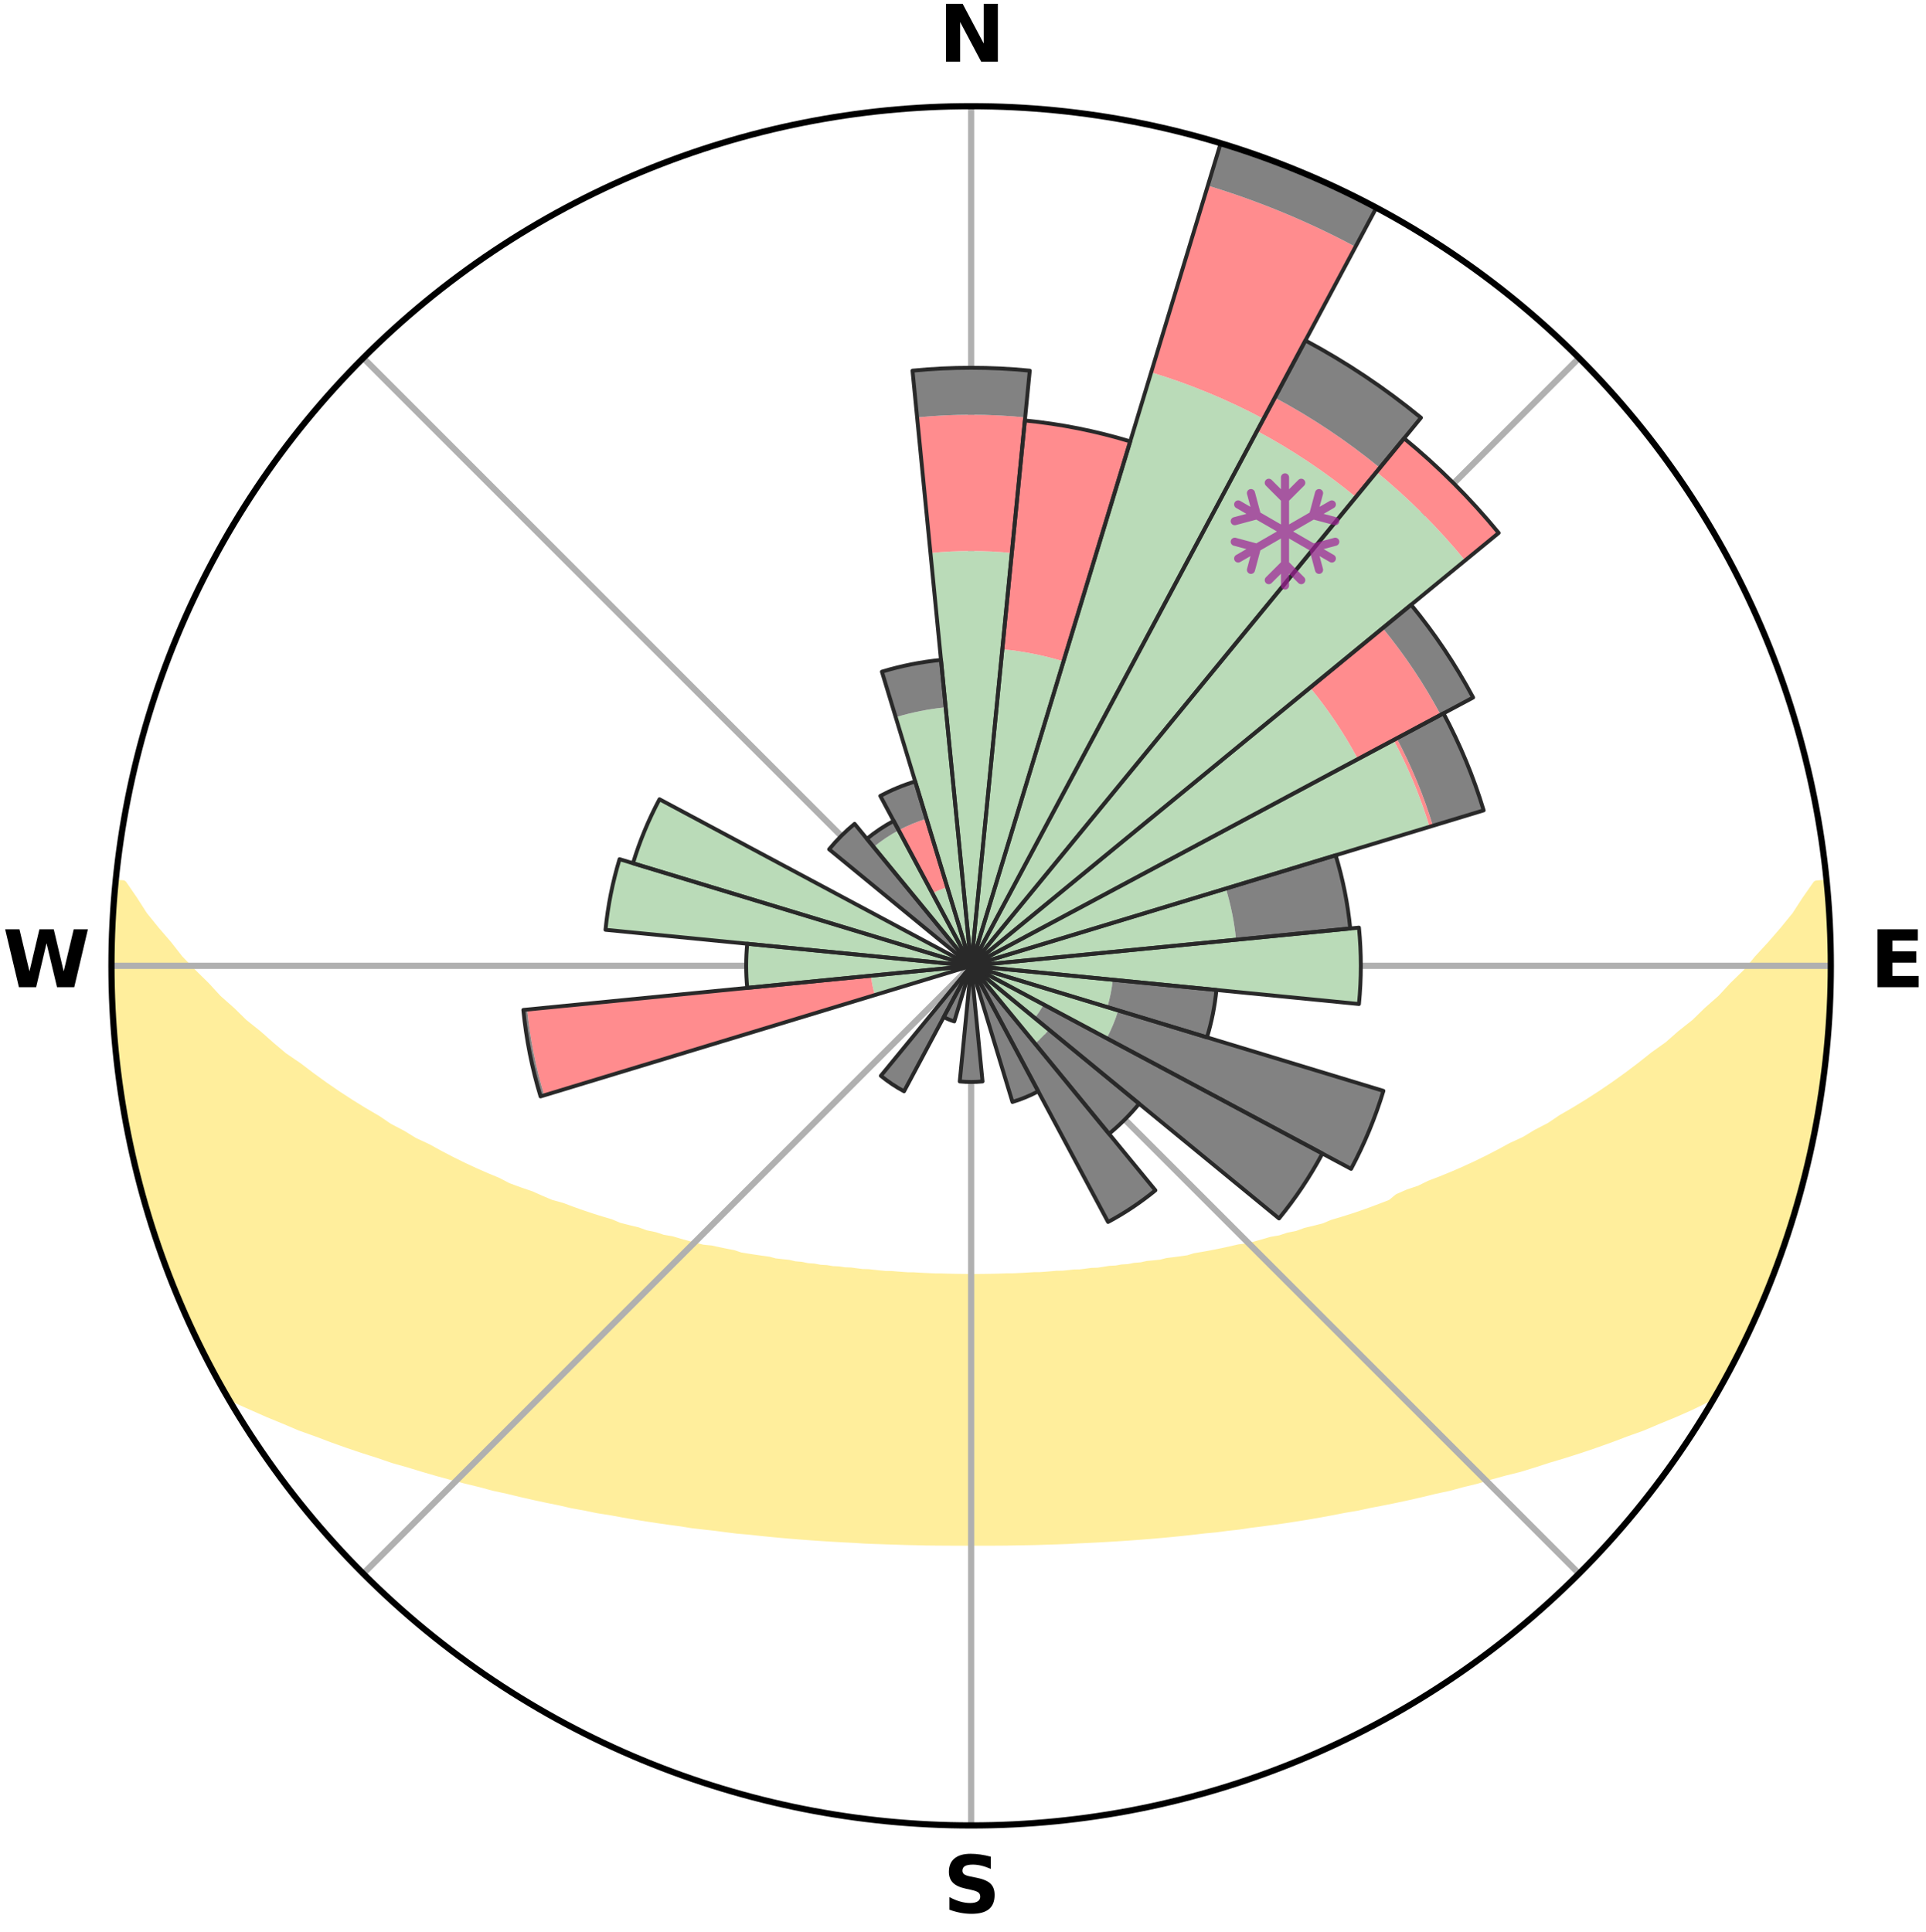 <?xml version="1.0" encoding="utf-8" standalone="no"?>
<!DOCTYPE svg PUBLIC "-//W3C//DTD SVG 1.1//EN"
  "http://www.w3.org/Graphics/SVG/1.1/DTD/svg11.dtd">
<svg xmlns:xlink="http://www.w3.org/1999/xlink" width="248.41pt" height="249.158pt" viewBox="0 0 248.41 249.158" xmlns="http://www.w3.org/2000/svg" version="1.1">
 <title>Ski Rose for みつまたエリア, Mitsumata Area</title>
 <defs>
  <style type="text/css">*{stroke-linejoin: round; stroke-linecap: butt}</style>
 </defs>
 <g id="figure_1">
  <g id="patch_1">
   <path d="M 0 249.158 
L 248.41 249.158 
L 248.41 0 
L 0 0 
z
" style="fill: #ffffff"/>
  </g>
  <g id="axes_1">
   <g id="patch_2">
    <path d="M 236.135 124.579 
C 236.135 110.018 233.267 95.599 227.695 82.147 
C 222.122 68.695 213.955 56.471 203.659 46.175 
C 193.363 35.879 181.139 27.711 167.687 22.139 
C 154.235 16.567 139.815 13.699 125.255 13.699 
C 110.694 13.699 96.275 16.567 82.823 22.139 
C 69.371 27.711 57.147 35.879 46.851 46.175 
C 36.555 56.471 28.387 68.695 22.815 82.147 
C 17.243 95.599 14.375 110.018 14.375 124.579 
C 14.375 139.14 17.243 153.559 22.815 167.011 
C 28.387 180.463 36.555 192.687 46.851 202.983 
C 57.147 213.279 69.371 221.447 82.823 227.019 
C 96.275 232.591 110.694 235.459 125.255 235.459 
C 139.815 235.459 154.235 232.591 167.687 227.019 
C 181.139 221.447 193.363 213.279 203.659 202.983 
C 213.955 192.687 222.122 180.463 227.695 167.011 
C 233.267 153.559 236.135 139.14 236.135 124.579 
M 125.255 124.579 
C 125.255 124.579 125.255 124.579 125.255 124.579 
C 125.255 124.579 125.255 124.579 125.255 124.579 
C 125.255 124.579 125.255 124.579 125.255 124.579 
C 125.255 124.579 125.255 124.579 125.255 124.579 
C 125.255 124.579 125.255 124.579 125.255 124.579 
C 125.255 124.579 125.255 124.579 125.255 124.579 
C 125.255 124.579 125.255 124.579 125.255 124.579 
C 125.255 124.579 125.255 124.579 125.255 124.579 
C 125.255 124.579 125.255 124.579 125.255 124.579 
C 125.255 124.579 125.255 124.579 125.255 124.579 
C 125.255 124.579 125.255 124.579 125.255 124.579 
C 125.255 124.579 125.255 124.579 125.255 124.579 
C 125.255 124.579 125.255 124.579 125.255 124.579 
C 125.255 124.579 125.255 124.579 125.255 124.579 
C 125.255 124.579 125.255 124.579 125.255 124.579 
C 125.255 124.579 125.255 124.579 125.255 124.579 
z
" style="fill: #ffffff"/>
   </g>
   <g id="PolyCollection_1">
    <defs>
     <path id="m376e360494" d="M 235.574 -135.202 
L 234.296 -135.079 
L 232.88 -133.049 
L 231.607 -131.084 
L 230.033 -129.154 
L 228.408 -127.28 
L 226.738 -125.465 
L 225.275 -123.706 
L 223.534 -122.006 
L 222.007 -120.355 
L 220.208 -118.771 
L 218.629 -117.23 
L 216.783 -115.766 
L 215.159 -114.336 
L 213.274 -112.991 
L 211.615 -111.672 
L 209.941 -110.408 
L 208.252 -109.196 
L 206.553 -108.039 
L 204.843 -106.935 
L 203.126 -105.884 
L 201.402 -104.886 
L 199.903 -103.877 
L 198.171 -102.98 
L 196.662 -102.065 
L 194.928 -101.267 
L 193.415 -100.442 
L 191.902 -99.661 
L 190.389 -98.922 
L 188.879 -98.225 
L 187.372 -97.57 
L 185.87 -96.955 
L 184.374 -96.381 
L 183.083 -95.747 
L 181.6 -95.248 
L 180.318 -94.682 
L 179.412 -93.938 
L 178.118 -93.441 
L 176.849 -92.962 
L 175.587 -92.514 
L 174.334 -92.094 
L 173.089 -91.703 
L 171.854 -91.34 
L 170.788 -90.886 
L 169.571 -90.574 
L 168.365 -90.287 
L 167.319 -89.904 
L 166.136 -89.664 
L 165.104 -89.324 
L 163.945 -89.126 
L 162.931 -88.826 
L 161.923 -88.545 
L 160.923 -88.282 
L 159.816 -88.16 
L 158.837 -87.931 
L 157.866 -87.718 
L 156.905 -87.521 
L 155.954 -87.338 
L 155.012 -87.169 
L 154.08 -87.013 
L 153.245 -86.753 
L 152.329 -86.622 
L 151.424 -86.503 
L 150.529 -86.393 
L 149.716 -86.183 
L 148.839 -86.094 
L 147.972 -86.013 
L 147.175 -85.835 
L 146.326 -85.77 
L 145.54 -85.612 
L 144.708 -85.561 
L 143.932 -85.421 
L 143.118 -85.382 
L 142.352 -85.258 
L 141.59 -85.142 
L 140.799 -85.119 
L 140.047 -85.017 
L 139.298 -84.923 
L 138.528 -84.91 
L 137.788 -84.828 
L 137.052 -84.753 
L 136.301 -84.747 
L 135.573 -84.681 
L 134.848 -84.622 
L 134.125 -84.568 
L 133.395 -84.567 
L 132.679 -84.521 
L 131.965 -84.48 
L 131.253 -84.444 
L 130.543 -84.413 
L 129.831 -84.414 
L 129.125 -84.389 
L 128.42 -84.368 
L 127.715 -84.352 
L 127.012 -84.34 
L 126.309 -84.332 
L 125.606 -84.331 
L 124.904 -84.331 
L 124.201 -84.336 
L 123.498 -84.346 
L 122.795 -84.36 
L 122.091 -84.379 
L 121.386 -84.402 
L 120.677 -84.404 
L 119.969 -84.432 
L 119.26 -84.465 
L 118.548 -84.503 
L 117.835 -84.547 
L 117.111 -84.549 
L 116.391 -84.599 
L 115.67 -84.655 
L 114.946 -84.716 
L 114.202 -84.722 
L 113.47 -84.793 
L 112.735 -84.87 
L 111.997 -84.954 
L 111.228 -84.97 
L 110.481 -85.065 
L 109.731 -85.168 
L 108.941 -85.194 
L 108.181 -85.311 
L 107.375 -85.346 
L 106.605 -85.478 
L 105.782 -85.523 
L 105.001 -85.672 
L 104.161 -85.73 
L 103.37 -85.898 
L 102.513 -85.971 
L 101.712 -86.16 
L 100.837 -86.25 
L 99.951 -86.35 
L 99.134 -86.572 
L 98.231 -86.693 
L 97.318 -86.825 
L 96.395 -86.968 
L 95.461 -87.123 
L 94.616 -87.412 
L 93.668 -87.595 
L 92.709 -87.793 
L 91.742 -88.006 
L 90.65 -88.113 
L 89.661 -88.358 
L 88.664 -88.621 
L 87.659 -88.902 
L 86.647 -89.202 
L 85.492 -89.399 
L 84.463 -89.739 
L 83.282 -89.98 
L 82.238 -90.362 
L 81.036 -90.649 
L 79.822 -90.96 
L 78.758 -91.413 
L 77.526 -91.776 
L 76.284 -92.166 
L 75.033 -92.584 
L 73.775 -93.032 
L 72.509 -93.509 
L 71.051 -93.912 
L 69.771 -94.454 
L 68.486 -95.027 
L 67.002 -95.535 
L 65.51 -96.082 
L 64.212 -96.76 
L 62.709 -97.384 
L 61.202 -98.047 
L 59.691 -98.753 
L 58.177 -99.5 
L 56.664 -100.29 
L 55.151 -101.123 
L 53.417 -101.929 
L 51.908 -102.853 
L 50.177 -103.758 
L 48.678 -104.775 
L 46.955 -105.781 
L 45.239 -106.84 
L 43.53 -107.952 
L 41.832 -109.118 
L 40.145 -110.337 
L 38.472 -111.609 
L 36.573 -112.904 
L 34.932 -114.288 
L 33.31 -115.726 
L 31.466 -117.198 
L 29.889 -118.746 
L 28.093 -120.337 
L 26.569 -121.995 
L 24.832 -123.703 
L 23.129 -125.47 
L 21.707 -127.291 
L 20.087 -129.171 
L 18.523 -131.107 
L 17.261 -133.078 
L 15.866 -135.112 
L 15.021 -135.193 
L 15.021 -135.193 
L 14.722 -133.278 
L 14.612 -131.346 
L 14.56 -129.412 
L 14.541 -127.478 
L 14.555 -125.545 
L 14.392 -123.612 
L 14.469 -121.678 
L 14.578 -119.747 
L 14.717 -117.818 
L 14.887 -115.893 
L 14.894 -113.953 
L 15.109 -112.03 
L 15.368 -110.112 
L 15.656 -108.199 
L 15.978 -106.292 
L 16.32 -104.389 
L 16.692 -102.492 
L 17.09 -100.6 
L 17.518 -98.714 
L 17.967 -96.833 
L 18.451 -94.96 
L 18.964 -93.094 
L 19.518 -91.24 
L 20.251 -89.445 
L 20.834 -87.602 
L 21.463 -85.773 
L 22.106 -83.948 
L 22.96 -82.207 
L 23.669 -80.408 
L 24.407 -78.62 
L 25.202 -76.856 
L 26.041 -75.113 
L 26.927 -73.393 
L 27.814 -71.673 
L 28.754 -69.982 
L 30.38 -68.694 
L 32.511 -67.745 
L 34.598 -66.824 
L 36.696 -65.963 
L 38.718 -65.104 
L 40.821 -64.353 
L 42.835 -63.591 
L 44.841 -62.875 
L 46.837 -62.203 
L 48.821 -61.572 
L 50.719 -60.92 
L 52.677 -60.368 
L 54.553 -59.793 
L 56.414 -59.251 
L 58.263 -58.746 
L 60.095 -58.272 
L 61.914 -57.831 
L 63.658 -57.358 
L 65.443 -56.974 
L 67.16 -56.558 
L 68.862 -56.169 
L 70.55 -55.806 
L 72.223 -55.467 
L 73.839 -55.094 
L 75.483 -54.802 
L 77.071 -54.471 
L 78.686 -54.221 
L 80.249 -53.935 
L 81.798 -53.664 
L 83.337 -53.416 
L 84.86 -53.181 
L 86.373 -52.967 
L 87.871 -52.765 
L 89.332 -52.529 
L 90.808 -52.36 
L 92.27 -52.2 
L 93.7 -52.009 
L 95.121 -51.831 
L 96.551 -51.711 
L 97.953 -51.558 
L 99.346 -51.416 
L 100.731 -51.286 
L 102.108 -51.166 
L 103.476 -51.057 
L 104.837 -50.956 
L 106.191 -50.865 
L 107.538 -50.782 
L 108.878 -50.707 
L 110.212 -50.64 
L 111.535 -50.554 
L 112.859 -50.503 
L 114.177 -50.457 
L 115.491 -50.417 
L 116.8 -50.371 
L 118.107 -50.344 
L 119.41 -50.31 
L 120.712 -50.296 
L 122.011 -50.287 
L 123.309 -50.28 
L 124.606 -50.282 
L 125.903 -50.281 
L 127.2 -50.279 
L 128.499 -50.285 
L 129.798 -50.294 
L 131.099 -50.321 
L 132.403 -50.341 
L 133.71 -50.367 
L 135.019 -50.414 
L 136.333 -50.453 
L 137.652 -50.498 
L 138.971 -50.574 
L 140.299 -50.634 
L 141.633 -50.701 
L 142.973 -50.776 
L 144.32 -50.858 
L 145.674 -50.949 
L 147.036 -51.049 
L 148.404 -51.158 
L 149.781 -51.277 
L 151.166 -51.407 
L 152.56 -51.548 
L 153.962 -51.701 
L 155.373 -51.867 
L 156.814 -51.999 
L 158.244 -52.19 
L 159.707 -52.349 
L 161.157 -52.57 
L 162.645 -52.754 
L 164.143 -52.955 
L 165.656 -53.17 
L 167.18 -53.404 
L 168.719 -53.652 
L 170.269 -53.922 
L 171.832 -54.208 
L 173.407 -54.518 
L 175.036 -54.789 
L 176.638 -55.139 
L 178.296 -55.454 
L 179.97 -55.793 
L 181.658 -56.156 
L 183.361 -56.545 
L 185.078 -56.961 
L 186.864 -57.344 
L 188.609 -57.817 
L 190.428 -58.258 
L 192.199 -58.793 
L 194.044 -59.3 
L 195.971 -59.779 
L 197.848 -60.355 
L 199.734 -60.968 
L 201.705 -61.558 
L 203.69 -62.189 
L 205.686 -62.862 
L 207.693 -63.578 
L 209.707 -64.34 
L 211.81 -65.092 
L 213.831 -65.951 
L 215.931 -66.812 
L 218.017 -67.734 
L 220.065 -68.731 
L 221.758 -69.98 
L 222.696 -71.673 
L 223.606 -73.381 
L 224.449 -75.123 
L 225.31 -76.855 
L 226.129 -78.608 
L 226.895 -80.385 
L 227.669 -82.158 
L 228.406 -83.947 
L 229.031 -85.779 
L 229.722 -87.585 
L 230.363 -89.41 
L 230.955 -91.252 
L 231.498 -93.108 
L 231.967 -94.985 
L 232.6 -96.818 
L 232.992 -98.714 
L 233.484 -100.585 
L 233.776 -102.5 
L 234.224 -104.383 
L 234.559 -106.288 
L 234.917 -108.19 
L 235.108 -110.117 
L 235.386 -112.031 
L 235.624 -113.952 
L 235.73 -115.884 
L 235.886 -117.813 
L 236.003 -119.744 
L 236.083 -121.677 
L 236.127 -123.611 
L 236.027 -125.546 
L 236.001 -127.479 
L 235.94 -129.412 
L 235.846 -131.343 
L 235.719 -133.273 
L 235.574 -135.202 
z
" style="stroke: #ffee9c"/>
    </defs>
    <g clip-path="url(#p6f0af8d246)">
     <use xlink:href="#m376e360494" x="0" y="249.158" style="fill: #ffee9c; stroke: #ffee9c"/>
    </g>
   </g>
   <g id="matplotlib.axis_1">
    <g id="xtick_1">
     <g id="line2d_1">
      <path d="M 125.255 124.579 
L 125.255 13.699 
" clip-path="url(#p6f0af8d246)" style="fill: none; stroke: #b0b0b0; stroke-width: 0.8; stroke-linecap: square"/>
     </g>
     <g id="text_1">
      <!-- N -->
      <g transform="translate(121.07 7.958) scale(0.1 -0.1)">
       <defs>
        <path id="DejaVuSans-Bold-4e" d="M 588 4666 
L 1931 4666 
L 3628 1466 
L 3628 4666 
L 4769 4666 
L 4769 0 
L 3425 0 
L 1728 3200 
L 1728 0 
L 588 0 
L 588 4666 
z
" transform="scale(0.016)"/>
       </defs>
       <use xlink:href="#DejaVuSans-Bold-4e"/>
      </g>
     </g>
    </g>
    <g id="xtick_2">
     <g id="line2d_2">
      <path d="M 125.255 124.579 
L 203.659 46.175 
" clip-path="url(#p6f0af8d246)" style="fill: none; stroke: #b0b0b0; stroke-width: 0.8; stroke-linecap: square"/>
     </g>
    </g>
    <g id="xtick_3">
     <g id="line2d_3">
      <path d="M 125.255 124.579 
L 236.135 124.579 
" clip-path="url(#p6f0af8d246)" style="fill: none; stroke: #b0b0b0; stroke-width: 0.8; stroke-linecap: square"/>
     </g>
     <g id="text_2">
      <!-- E -->
      <g transform="translate(241.219 127.338) scale(0.1 -0.1)">
       <defs>
        <path id="DejaVuSans-Bold-45" d="M 588 4666 
L 3834 4666 
L 3834 3756 
L 1791 3756 
L 1791 2888 
L 3713 2888 
L 3713 1978 
L 1791 1978 
L 1791 909 
L 3903 909 
L 3903 0 
L 588 0 
L 588 4666 
z
" transform="scale(0.016)"/>
       </defs>
       <use xlink:href="#DejaVuSans-Bold-45"/>
      </g>
     </g>
    </g>
    <g id="xtick_4">
     <g id="line2d_4">
      <path d="M 125.255 124.579 
L 203.659 202.983 
" clip-path="url(#p6f0af8d246)" style="fill: none; stroke: #b0b0b0; stroke-width: 0.8; stroke-linecap: square"/>
     </g>
    </g>
    <g id="xtick_5">
     <g id="line2d_5">
      <path d="M 125.255 124.579 
L 125.255 235.459 
" clip-path="url(#p6f0af8d246)" style="fill: none; stroke: #b0b0b0; stroke-width: 0.8; stroke-linecap: square"/>
     </g>
     <g id="text_3">
      <!-- S -->
      <g transform="translate(121.654 246.718) scale(0.1 -0.1)">
       <defs>
        <path id="DejaVuSans-Bold-53" d="M 3834 4519 
L 3834 3531 
Q 3450 3703 3084 3790 
Q 2719 3878 2394 3878 
Q 1963 3878 1756 3759 
Q 1550 3641 1550 3391 
Q 1550 3203 1689 3098 
Q 1828 2994 2194 2919 
L 2706 2816 
Q 3484 2659 3812 2340 
Q 4141 2022 4141 1434 
Q 4141 663 3683 286 
Q 3225 -91 2284 -91 
Q 1841 -91 1394 -6 
Q 947 78 500 244 
L 500 1259 
Q 947 1022 1364 901 
Q 1781 781 2169 781 
Q 2563 781 2772 912 
Q 2981 1044 2981 1288 
Q 2981 1506 2839 1625 
Q 2697 1744 2272 1838 
L 1806 1941 
Q 1106 2091 782 2419 
Q 459 2747 459 3303 
Q 459 4000 909 4375 
Q 1359 4750 2203 4750 
Q 2588 4750 2994 4692 
Q 3400 4634 3834 4519 
z
" transform="scale(0.016)"/>
       </defs>
       <use xlink:href="#DejaVuSans-Bold-53"/>
      </g>
     </g>
    </g>
    <g id="xtick_6">
     <g id="line2d_6">
      <path d="M 125.255 124.579 
L 46.851 202.983 
" clip-path="url(#p6f0af8d246)" style="fill: none; stroke: #b0b0b0; stroke-width: 0.8; stroke-linecap: square"/>
     </g>
    </g>
    <g id="xtick_7">
     <g id="line2d_7">
      <path d="M 125.255 124.579 
L 14.375 124.579 
" clip-path="url(#p6f0af8d246)" style="fill: none; stroke: #b0b0b0; stroke-width: 0.8; stroke-linecap: square"/>
     </g>
     <g id="text_4">
      <!-- W -->
      <g transform="translate(0.36 127.338) scale(0.1 -0.1)">
       <defs>
        <path id="DejaVuSans-Bold-57" d="M 191 4666 
L 1344 4666 
L 2150 1275 
L 2950 4666 
L 4109 4666 
L 4909 1275 
L 5716 4666 
L 6859 4666 
L 5759 0 
L 4372 0 
L 3525 3547 
L 2688 0 
L 1300 0 
L 191 4666 
z
" transform="scale(0.016)"/>
       </defs>
       <use xlink:href="#DejaVuSans-Bold-57"/>
      </g>
     </g>
    </g>
    <g id="xtick_8">
     <g id="line2d_8">
      <path d="M 125.255 124.579 
L 46.851 46.175 
" clip-path="url(#p6f0af8d246)" style="fill: none; stroke: #b0b0b0; stroke-width: 0.8; stroke-linecap: square"/>
     </g>
    </g>
   </g>
   <g id="matplotlib.axis_2"/>
   <g id="patch_3">
    <path d="M 125.255 124.579 
C 125.255 124.579 125.255 124.579 125.255 124.579 
C 125.255 124.579 125.255 124.579 125.255 124.579 
L 125.255 124.579 
C 125.255 124.579 125.255 124.579 125.255 124.579 
C 125.255 124.579 125.255 124.579 125.255 124.579 
z
" clip-path="url(#p6f0af8d246)" style="fill: #d9d9d9"/>
   </g>
   <g id="patch_4">
    <path d="M 125.255 124.579 
C 125.255 124.579 125.255 124.579 125.255 124.579 
C 125.255 124.579 125.255 124.579 125.255 124.579 
L 125.255 124.579 
C 125.255 124.579 125.255 124.579 125.255 124.579 
C 125.255 124.579 125.255 124.579 125.255 124.579 
z
" clip-path="url(#p6f0af8d246)" style="fill: #d9d9d9"/>
   </g>
   <g id="patch_5">
    <path d="M 125.255 124.579 
C 125.255 124.579 125.255 124.579 125.255 124.579 
C 125.255 124.579 125.255 124.579 125.255 124.579 
L 125.255 124.579 
C 125.255 124.579 125.255 124.579 125.255 124.579 
C 125.255 124.579 125.255 124.579 125.255 124.579 
z
" clip-path="url(#p6f0af8d246)" style="fill: #d9d9d9"/>
   </g>
   <g id="patch_6">
    <path d="M 125.255 124.579 
C 125.255 124.579 125.255 124.579 125.255 124.579 
C 125.255 124.579 125.255 124.579 125.255 124.579 
L 125.255 124.579 
C 125.255 124.579 125.255 124.579 125.255 124.579 
C 125.255 124.579 125.255 124.579 125.255 124.579 
z
" clip-path="url(#p6f0af8d246)" style="fill: #d9d9d9"/>
   </g>
   <g id="patch_7">
    <path d="M 125.255 124.579 
C 125.255 124.579 125.255 124.579 125.255 124.579 
C 125.255 124.579 125.255 124.579 125.255 124.579 
L 125.255 124.579 
C 125.255 124.579 125.255 124.579 125.255 124.579 
C 125.255 124.579 125.255 124.579 125.255 124.579 
z
" clip-path="url(#p6f0af8d246)" style="fill: #d9d9d9"/>
   </g>
   <g id="patch_8">
    <path d="M 125.255 124.579 
C 125.255 124.579 125.255 124.579 125.255 124.579 
C 125.255 124.579 125.255 124.579 125.255 124.579 
L 125.255 124.579 
C 125.255 124.579 125.255 124.579 125.255 124.579 
C 125.255 124.579 125.255 124.579 125.255 124.579 
z
" clip-path="url(#p6f0af8d246)" style="fill: #d9d9d9"/>
   </g>
   <g id="patch_9">
    <path d="M 125.255 124.579 
C 125.255 124.579 125.255 124.579 125.255 124.579 
C 125.255 124.579 125.255 124.579 125.255 124.579 
L 125.255 124.579 
C 125.255 124.579 125.255 124.579 125.255 124.579 
C 125.255 124.579 125.255 124.579 125.255 124.579 
z
" clip-path="url(#p6f0af8d246)" style="fill: #d9d9d9"/>
   </g>
   <g id="patch_10">
    <path d="M 125.255 124.579 
C 125.255 124.579 125.255 124.579 125.255 124.579 
C 125.255 124.579 125.255 124.579 125.255 124.579 
L 125.255 124.579 
C 125.255 124.579 125.255 124.579 125.255 124.579 
C 125.255 124.579 125.255 124.579 125.255 124.579 
z
" clip-path="url(#p6f0af8d246)" style="fill: #d9d9d9"/>
   </g>
   <g id="patch_11">
    <path d="M 125.255 124.579 
C 125.255 124.579 125.255 124.579 125.255 124.579 
C 125.255 124.579 125.255 124.579 125.255 124.579 
L 125.255 124.579 
C 125.255 124.579 125.255 124.579 125.255 124.579 
C 125.255 124.579 125.255 124.579 125.255 124.579 
z
" clip-path="url(#p6f0af8d246)" style="fill: #d9d9d9"/>
   </g>
   <g id="patch_12">
    <path d="M 125.255 124.579 
C 125.255 124.579 125.255 124.579 125.255 124.579 
C 125.255 124.579 125.255 124.579 125.255 124.579 
L 125.255 124.579 
C 125.255 124.579 125.255 124.579 125.255 124.579 
C 125.255 124.579 125.255 124.579 125.255 124.579 
z
" clip-path="url(#p6f0af8d246)" style="fill: #d9d9d9"/>
   </g>
   <g id="patch_13">
    <path d="M 125.255 124.579 
C 125.255 124.579 125.255 124.579 125.255 124.579 
C 125.255 124.579 125.255 124.579 125.255 124.579 
L 125.255 124.579 
C 125.255 124.579 125.255 124.579 125.255 124.579 
C 125.255 124.579 125.255 124.579 125.255 124.579 
z
" clip-path="url(#p6f0af8d246)" style="fill: #d9d9d9"/>
   </g>
   <g id="patch_14">
    <path d="M 125.255 124.579 
C 125.255 124.579 125.255 124.579 125.255 124.579 
C 125.255 124.579 125.255 124.579 125.255 124.579 
L 125.255 124.579 
C 125.255 124.579 125.255 124.579 125.255 124.579 
C 125.255 124.579 125.255 124.579 125.255 124.579 
z
" clip-path="url(#p6f0af8d246)" style="fill: #d9d9d9"/>
   </g>
   <g id="patch_15">
    <path d="M 125.255 124.579 
C 125.255 124.579 125.255 124.579 125.255 124.579 
C 125.255 124.579 125.255 124.579 125.255 124.579 
L 125.255 124.579 
C 125.255 124.579 125.255 124.579 125.255 124.579 
C 125.255 124.579 125.255 124.579 125.255 124.579 
z
" clip-path="url(#p6f0af8d246)" style="fill: #d9d9d9"/>
   </g>
   <g id="patch_16">
    <path d="M 125.255 124.579 
C 125.255 124.579 125.255 124.579 125.255 124.579 
C 125.255 124.579 125.255 124.579 125.255 124.579 
L 125.255 124.579 
C 125.255 124.579 125.255 124.579 125.255 124.579 
C 125.255 124.579 125.255 124.579 125.255 124.579 
z
" clip-path="url(#p6f0af8d246)" style="fill: #d9d9d9"/>
   </g>
   <g id="patch_17">
    <path d="M 125.255 124.579 
C 125.255 124.579 125.255 124.579 125.255 124.579 
C 125.255 124.579 125.255 124.579 125.255 124.579 
L 125.255 124.579 
C 125.255 124.579 125.255 124.579 125.255 124.579 
C 125.255 124.579 125.255 124.579 125.255 124.579 
z
" clip-path="url(#p6f0af8d246)" style="fill: #d9d9d9"/>
   </g>
   <g id="patch_18">
    <path d="M 125.255 124.579 
C 125.255 124.579 125.255 124.579 125.255 124.579 
C 125.255 124.579 125.255 124.579 125.255 124.579 
L 125.255 124.579 
C 125.255 124.579 125.255 124.579 125.255 124.579 
C 125.255 124.579 125.255 124.579 125.255 124.579 
z
" clip-path="url(#p6f0af8d246)" style="fill: #d9d9d9"/>
   </g>
   <g id="patch_19">
    <path d="M 125.255 124.579 
C 125.255 124.579 125.255 124.579 125.255 124.579 
C 125.255 124.579 125.255 124.579 125.255 124.579 
L 125.255 124.579 
C 125.255 124.579 125.255 124.579 125.255 124.579 
C 125.255 124.579 125.255 124.579 125.255 124.579 
z
" clip-path="url(#p6f0af8d246)" style="fill: #d9d9d9"/>
   </g>
   <g id="patch_20">
    <path d="M 125.255 124.579 
C 125.255 124.579 125.255 124.579 125.255 124.579 
C 125.255 124.579 125.255 124.579 125.255 124.579 
L 125.255 124.579 
C 125.255 124.579 125.255 124.579 125.255 124.579 
C 125.255 124.579 125.255 124.579 125.255 124.579 
z
" clip-path="url(#p6f0af8d246)" style="fill: #d9d9d9"/>
   </g>
   <g id="patch_21">
    <path d="M 125.255 124.579 
C 125.255 124.579 125.255 124.579 125.255 124.579 
C 125.255 124.579 125.255 124.579 125.255 124.579 
L 125.255 124.579 
C 125.255 124.579 125.255 124.579 125.255 124.579 
C 125.255 124.579 125.255 124.579 125.255 124.579 
z
" clip-path="url(#p6f0af8d246)" style="fill: #d9d9d9"/>
   </g>
   <g id="patch_22">
    <path d="M 125.255 124.579 
C 125.255 124.579 125.255 124.579 125.255 124.579 
C 125.255 124.579 125.255 124.579 125.255 124.579 
L 125.255 124.579 
C 125.255 124.579 125.255 124.579 125.255 124.579 
C 125.255 124.579 125.255 124.579 125.255 124.579 
z
" clip-path="url(#p6f0af8d246)" style="fill: #d9d9d9"/>
   </g>
   <g id="patch_23">
    <path d="M 125.255 124.579 
C 125.255 124.579 125.255 124.579 125.255 124.579 
C 125.255 124.579 125.255 124.579 125.255 124.579 
L 125.255 124.579 
C 125.255 124.579 125.255 124.579 125.255 124.579 
C 125.255 124.579 125.255 124.579 125.255 124.579 
z
" clip-path="url(#p6f0af8d246)" style="fill: #d9d9d9"/>
   </g>
   <g id="patch_24">
    <path d="M 125.255 124.579 
C 125.255 124.579 125.255 124.579 125.255 124.579 
C 125.255 124.579 125.255 124.579 125.255 124.579 
L 125.255 124.579 
C 125.255 124.579 125.255 124.579 125.255 124.579 
C 125.255 124.579 125.255 124.579 125.255 124.579 
z
" clip-path="url(#p6f0af8d246)" style="fill: #d9d9d9"/>
   </g>
   <g id="patch_25">
    <path d="M 125.255 124.579 
C 125.255 124.579 125.255 124.579 125.255 124.579 
C 125.255 124.579 125.255 124.579 125.255 124.579 
L 125.255 124.579 
C 125.255 124.579 125.255 124.579 125.255 124.579 
C 125.255 124.579 125.255 124.579 125.255 124.579 
z
" clip-path="url(#p6f0af8d246)" style="fill: #d9d9d9"/>
   </g>
   <g id="patch_26">
    <path d="M 125.255 124.579 
C 125.255 124.579 125.255 124.579 125.255 124.579 
C 125.255 124.579 125.255 124.579 125.255 124.579 
L 125.255 124.579 
C 125.255 124.579 125.255 124.579 125.255 124.579 
C 125.255 124.579 125.255 124.579 125.255 124.579 
z
" clip-path="url(#p6f0af8d246)" style="fill: #d9d9d9"/>
   </g>
   <g id="patch_27">
    <path d="M 125.255 124.579 
C 125.255 124.579 125.255 124.579 125.255 124.579 
C 125.255 124.579 125.255 124.579 125.255 124.579 
L 125.255 124.579 
C 125.255 124.579 125.255 124.579 125.255 124.579 
C 125.255 124.579 125.255 124.579 125.255 124.579 
z
" clip-path="url(#p6f0af8d246)" style="fill: #d9d9d9"/>
   </g>
   <g id="patch_28">
    <path d="M 125.255 124.579 
C 125.255 124.579 125.255 124.579 125.255 124.579 
C 125.255 124.579 125.255 124.579 125.255 124.579 
L 125.255 124.579 
C 125.255 124.579 125.255 124.579 125.255 124.579 
C 125.255 124.579 125.255 124.579 125.255 124.579 
z
" clip-path="url(#p6f0af8d246)" style="fill: #d9d9d9"/>
   </g>
   <g id="patch_29">
    <path d="M 125.255 124.579 
C 125.255 124.579 125.255 124.579 125.255 124.579 
C 125.255 124.579 125.255 124.579 125.255 124.579 
L 125.255 124.579 
C 125.255 124.579 125.255 124.579 125.255 124.579 
C 125.255 124.579 125.255 124.579 125.255 124.579 
z
" clip-path="url(#p6f0af8d246)" style="fill: #d9d9d9"/>
   </g>
   <g id="patch_30">
    <path d="M 125.255 124.579 
C 125.255 124.579 125.255 124.579 125.255 124.579 
C 125.255 124.579 125.255 124.579 125.255 124.579 
L 125.255 124.579 
C 125.255 124.579 125.255 124.579 125.255 124.579 
C 125.255 124.579 125.255 124.579 125.255 124.579 
z
" clip-path="url(#p6f0af8d246)" style="fill: #d9d9d9"/>
   </g>
   <g id="patch_31">
    <path d="M 125.255 124.579 
C 125.255 124.579 125.255 124.579 125.255 124.579 
C 125.255 124.579 125.255 124.579 125.255 124.579 
L 125.255 124.579 
C 125.255 124.579 125.255 124.579 125.255 124.579 
C 125.255 124.579 125.255 124.579 125.255 124.579 
z
" clip-path="url(#p6f0af8d246)" style="fill: #d9d9d9"/>
   </g>
   <g id="patch_32">
    <path d="M 125.255 124.579 
C 125.255 124.579 125.255 124.579 125.255 124.579 
C 125.255 124.579 125.255 124.579 125.255 124.579 
L 125.255 124.579 
C 125.255 124.579 125.255 124.579 125.255 124.579 
C 125.255 124.579 125.255 124.579 125.255 124.579 
z
" clip-path="url(#p6f0af8d246)" style="fill: #d9d9d9"/>
   </g>
   <g id="patch_33">
    <path d="M 125.255 124.579 
C 125.255 124.579 125.255 124.579 125.255 124.579 
C 125.255 124.579 125.255 124.579 125.255 124.579 
L 125.255 124.579 
C 125.255 124.579 125.255 124.579 125.255 124.579 
C 125.255 124.579 125.255 124.579 125.255 124.579 
z
" clip-path="url(#p6f0af8d246)" style="fill: #d9d9d9"/>
   </g>
   <g id="patch_34">
    <path d="M 125.255 124.579 
C 125.255 124.579 125.255 124.579 125.255 124.579 
C 125.255 124.579 125.255 124.579 125.255 124.579 
L 125.255 124.579 
C 125.255 124.579 125.255 124.579 125.255 124.579 
C 125.255 124.579 125.255 124.579 125.255 124.579 
z
" clip-path="url(#p6f0af8d246)" style="fill: #d9d9d9"/>
   </g>
   <g id="patch_35">
    <path d="M 125.255 124.579 
C 125.255 124.579 125.255 124.579 125.255 124.579 
C 125.255 124.579 125.255 124.579 125.255 124.579 
L 130.5 71.329 
C 128.757 71.157 127.006 71.071 125.255 71.071 
C 123.503 71.071 121.753 71.157 120.01 71.329 
z
" clip-path="url(#p6f0af8d246)" style="fill: #badbb8"/>
   </g>
   <g id="patch_36">
    <path d="M 125.255 124.579 
C 125.255 124.579 125.255 124.579 125.255 124.579 
C 125.255 124.579 125.255 124.579 125.255 124.579 
L 137.168 85.308 
C 135.882 84.918 134.579 84.591 133.261 84.329 
C 131.944 84.067 130.614 83.87 129.277 83.738 
z
" clip-path="url(#p6f0af8d246)" style="fill: #badbb8"/>
   </g>
   <g id="patch_37">
    <path d="M 125.255 124.579 
C 125.255 124.579 125.255 124.579 125.255 124.579 
C 125.255 124.579 125.255 124.579 125.255 124.579 
L 162.966 54.026 
C 160.657 52.792 158.288 51.672 155.869 50.67 
C 153.45 49.668 150.983 48.785 148.477 48.025 
z
" clip-path="url(#p6f0af8d246)" style="fill: #badbb8"/>
   </g>
   <g id="patch_38">
    <path d="M 125.255 124.579 
C 125.255 124.579 125.255 124.579 125.255 124.579 
C 125.255 124.579 125.255 124.579 125.255 124.579 
L 174.88 64.11 
C 172.901 62.486 170.843 60.96 168.714 59.538 
C 166.585 58.115 164.388 56.798 162.13 55.591 
z
" clip-path="url(#p6f0af8d246)" style="fill: #badbb8"/>
   </g>
   <g id="patch_39">
    <path d="M 125.255 124.579 
C 125.255 124.579 125.255 124.579 125.255 124.579 
C 125.255 124.579 125.255 124.579 125.255 124.579 
L 188.965 72.293 
C 187.254 70.208 185.441 68.208 183.533 66.3 
C 181.626 64.393 179.626 62.58 177.54 60.869 
z
" clip-path="url(#p6f0af8d246)" style="fill: #badbb8"/>
   </g>
   <g id="patch_40">
    <path d="M 125.255 124.579 
C 125.255 124.579 125.255 124.579 125.255 124.579 
C 125.255 124.579 125.255 124.579 125.255 124.579 
L 175.143 97.913 
C 174.27 96.28 173.318 94.691 172.289 93.152 
C 171.261 91.612 170.157 90.124 168.982 88.693 
z
" clip-path="url(#p6f0af8d246)" style="fill: #badbb8"/>
   </g>
   <g id="patch_41">
    <path d="M 125.255 124.579 
C 125.255 124.579 125.255 124.579 125.255 124.579 
C 125.255 124.579 125.255 124.579 125.255 124.579 
L 184.38 106.644 
C 183.793 104.708 183.111 102.803 182.337 100.935 
C 181.563 99.066 180.698 97.237 179.745 95.454 
z
" clip-path="url(#p6f0af8d246)" style="fill: #badbb8"/>
   </g>
   <g id="patch_42">
    <path d="M 125.255 124.579 
C 125.255 124.579 125.255 124.579 125.255 124.579 
C 125.255 124.579 125.255 124.579 125.255 124.579 
L 159.425 121.214 
C 159.315 120.095 159.15 118.983 158.93 117.881 
C 158.711 116.778 158.438 115.688 158.112 114.612 
z
" clip-path="url(#p6f0af8d246)" style="fill: #badbb8"/>
   </g>
   <g id="patch_43">
    <path d="M 125.255 124.579 
C 125.255 124.579 125.255 124.579 125.255 124.579 
C 125.255 124.579 125.255 124.579 125.255 124.579 
L 175.275 129.506 
C 175.436 127.868 175.517 126.224 175.517 124.579 
C 175.517 122.934 175.436 121.29 175.275 119.653 
z
" clip-path="url(#p6f0af8d246)" style="fill: #badbb8"/>
   </g>
   <g id="patch_44">
    <path d="M 125.255 124.579 
C 125.255 124.579 125.255 124.579 125.255 124.579 
C 125.255 124.579 125.255 124.579 125.255 124.579 
L 142.818 129.907 
C 142.992 129.332 143.138 128.749 143.255 128.16 
C 143.372 127.57 143.461 126.976 143.519 126.378 
z
" clip-path="url(#p6f0af8d246)" style="fill: #badbb8"/>
   </g>
   <g id="patch_45">
    <path d="M 125.255 124.579 
C 125.255 124.579 125.255 124.579 125.255 124.579 
C 125.255 124.579 125.255 124.579 125.255 124.579 
L 142.738 133.924 
C 143.043 133.352 143.321 132.765 143.569 132.165 
C 143.818 131.566 144.036 130.954 144.225 130.334 
z
" clip-path="url(#p6f0af8d246)" style="fill: #badbb8"/>
   </g>
   <g id="patch_46">
    <path d="M 125.255 124.579 
C 125.255 124.579 125.255 124.579 125.255 124.579 
C 125.255 124.579 125.255 124.579 125.255 124.579 
L 133.446 131.301 
C 133.666 131.033 133.872 130.754 134.065 130.466 
C 134.258 130.178 134.436 129.88 134.6 129.574 
z
" clip-path="url(#p6f0af8d246)" style="fill: #badbb8"/>
   </g>
   <g id="patch_47">
    <path d="M 125.255 124.579 
C 125.255 124.579 125.255 124.579 125.255 124.579 
C 125.255 124.579 125.255 124.579 125.255 124.579 
L 133.488 134.611 
C 133.816 134.341 134.131 134.056 134.431 133.756 
C 134.732 133.455 135.017 133.14 135.287 132.812 
z
" clip-path="url(#p6f0af8d246)" style="fill: #badbb8"/>
   </g>
   <g id="patch_48">
    <path d="M 125.255 124.579 
C 125.255 124.579 125.255 124.579 125.255 124.579 
C 125.255 124.579 125.255 124.579 125.255 124.579 
L 125.255 124.579 
C 125.255 124.579 125.255 124.579 125.255 124.579 
C 125.255 124.579 125.255 124.579 125.255 124.579 
z
" clip-path="url(#p6f0af8d246)" style="fill: #badbb8"/>
   </g>
   <g id="patch_49">
    <path d="M 125.255 124.579 
C 125.255 124.579 125.255 124.579 125.255 124.579 
C 125.255 124.579 125.255 124.579 125.255 124.579 
L 125.255 124.579 
C 125.255 124.579 125.255 124.579 125.255 124.579 
C 125.255 124.579 125.255 124.579 125.255 124.579 
z
" clip-path="url(#p6f0af8d246)" style="fill: #badbb8"/>
   </g>
   <g id="patch_50">
    <path d="M 125.255 124.579 
C 125.255 124.579 125.255 124.579 125.255 124.579 
C 125.255 124.579 125.255 124.579 125.255 124.579 
L 125.255 124.579 
C 125.255 124.579 125.255 124.579 125.255 124.579 
C 125.255 124.579 125.255 124.579 125.255 124.579 
z
" clip-path="url(#p6f0af8d246)" style="fill: #badbb8"/>
   </g>
   <g id="patch_51">
    <path d="M 125.255 124.579 
C 125.255 124.579 125.255 124.579 125.255 124.579 
C 125.255 124.579 125.255 124.579 125.255 124.579 
L 125.255 124.579 
C 125.255 124.579 125.255 124.579 125.255 124.579 
C 125.255 124.579 125.255 124.579 125.255 124.579 
z
" clip-path="url(#p6f0af8d246)" style="fill: #badbb8"/>
   </g>
   <g id="patch_52">
    <path d="M 125.255 124.579 
C 125.255 124.579 125.255 124.579 125.255 124.579 
C 125.255 124.579 125.255 124.579 125.255 124.579 
L 125.255 124.579 
C 125.255 124.579 125.255 124.579 125.255 124.579 
C 125.255 124.579 125.255 124.579 125.255 124.579 
z
" clip-path="url(#p6f0af8d246)" style="fill: #badbb8"/>
   </g>
   <g id="patch_53">
    <path d="M 125.255 124.579 
C 125.255 124.579 125.255 124.579 125.255 124.579 
C 125.255 124.579 125.255 124.579 125.255 124.579 
L 125.255 124.579 
C 125.255 124.579 125.255 124.579 125.255 124.579 
C 125.255 124.579 125.255 124.579 125.255 124.579 
z
" clip-path="url(#p6f0af8d246)" style="fill: #badbb8"/>
   </g>
   <g id="patch_54">
    <path d="M 125.255 124.579 
C 125.255 124.579 125.255 124.579 125.255 124.579 
C 125.255 124.579 125.255 124.579 125.255 124.579 
L 125.255 124.579 
C 125.255 124.579 125.255 124.579 125.255 124.579 
C 125.255 124.579 125.255 124.579 125.255 124.579 
z
" clip-path="url(#p6f0af8d246)" style="fill: #badbb8"/>
   </g>
   <g id="patch_55">
    <path d="M 125.255 124.579 
C 125.255 124.579 125.255 124.579 125.255 124.579 
C 125.255 124.579 125.255 124.579 125.255 124.579 
L 125.255 124.579 
C 125.255 124.579 125.255 124.579 125.255 124.579 
C 125.255 124.579 125.255 124.579 125.255 124.579 
z
" clip-path="url(#p6f0af8d246)" style="fill: #badbb8"/>
   </g>
   <g id="patch_56">
    <path d="M 125.255 124.579 
C 125.255 124.579 125.255 124.579 125.255 124.579 
C 125.255 124.579 125.255 124.579 125.255 124.579 
L 125.255 124.579 
C 125.255 124.579 125.255 124.579 125.255 124.579 
C 125.255 124.579 125.255 124.579 125.255 124.579 
z
" clip-path="url(#p6f0af8d246)" style="fill: #badbb8"/>
   </g>
   <g id="patch_57">
    <path d="M 125.255 124.579 
C 125.255 124.579 125.255 124.579 125.255 124.579 
C 125.255 124.579 125.255 124.579 125.255 124.579 
L 125.255 124.579 
C 125.255 124.579 125.255 124.579 125.255 124.579 
C 125.255 124.579 125.255 124.579 125.255 124.579 
z
" clip-path="url(#p6f0af8d246)" style="fill: #badbb8"/>
   </g>
   <g id="patch_58">
    <path d="M 125.255 124.579 
C 125.255 124.579 125.255 124.579 125.255 124.579 
C 125.255 124.579 125.255 124.579 125.255 124.579 
L 112.34 125.851 
C 112.381 126.274 112.444 126.694 112.527 127.111 
C 112.61 127.527 112.713 127.94 112.836 128.346 
z
" clip-path="url(#p6f0af8d246)" style="fill: #badbb8"/>
   </g>
   <g id="patch_59">
    <path d="M 125.255 124.579 
C 125.255 124.579 125.255 124.579 125.255 124.579 
C 125.255 124.579 125.255 124.579 125.255 124.579 
L 96.376 121.735 
C 96.283 122.68 96.236 123.629 96.236 124.579 
C 96.236 125.529 96.283 126.478 96.376 127.423 
z
" clip-path="url(#p6f0af8d246)" style="fill: #badbb8"/>
   </g>
   <g id="patch_60">
    <path d="M 125.255 124.579 
C 125.255 124.579 125.255 124.579 125.255 124.579 
C 125.255 124.579 125.255 124.579 125.255 124.579 
L 79.908 110.823 
C 79.458 112.308 79.081 113.813 78.778 115.334 
C 78.476 116.856 78.248 118.391 78.096 119.934 
z
" clip-path="url(#p6f0af8d246)" style="fill: #badbb8"/>
   </g>
   <g id="patch_61">
    <path d="M 125.255 124.579 
C 125.255 124.579 125.255 124.579 125.255 124.579 
C 125.255 124.579 125.255 124.579 125.255 124.579 
L 85.061 103.095 
C 84.358 104.411 83.719 105.76 83.149 107.138 
C 82.578 108.516 82.075 109.922 81.642 111.349 
z
" clip-path="url(#p6f0af8d246)" style="fill: #badbb8"/>
   </g>
   <g id="patch_62">
    <path d="M 125.255 124.579 
C 125.255 124.579 125.255 124.579 125.255 124.579 
C 125.255 124.579 125.255 124.579 125.255 124.579 
L 125.255 124.579 
C 125.255 124.579 125.255 124.579 125.255 124.579 
C 125.255 124.579 125.255 124.579 125.255 124.579 
z
" clip-path="url(#p6f0af8d246)" style="fill: #badbb8"/>
   </g>
   <g id="patch_63">
    <path d="M 125.255 124.579 
C 125.255 124.579 125.255 124.579 125.255 124.579 
C 125.255 124.579 125.255 124.579 125.255 124.579 
L 125.255 124.579 
C 125.255 124.579 125.255 124.579 125.255 124.579 
C 125.255 124.579 125.255 124.579 125.255 124.579 
z
" clip-path="url(#p6f0af8d246)" style="fill: #badbb8"/>
   </g>
   <g id="patch_64">
    <path d="M 125.255 124.579 
C 125.255 124.579 125.255 124.579 125.255 124.579 
C 125.255 124.579 125.255 124.579 125.255 124.579 
L 115.91 107.096 
C 115.338 107.402 114.781 107.736 114.242 108.096 
C 113.702 108.457 113.181 108.844 112.679 109.255 
z
" clip-path="url(#p6f0af8d246)" style="fill: #badbb8"/>
   </g>
   <g id="patch_65">
    <path d="M 125.255 124.579 
C 125.255 124.579 125.255 124.579 125.255 124.579 
C 125.255 124.579 125.255 124.579 125.255 124.579 
L 122.179 114.439 
C 121.847 114.54 121.52 114.657 121.2 114.79 
C 120.879 114.922 120.566 115.071 120.26 115.234 
z
" clip-path="url(#p6f0af8d246)" style="fill: #badbb8"/>
   </g>
   <g id="patch_66">
    <path d="M 125.255 124.579 
C 125.255 124.579 125.255 124.579 125.255 124.579 
C 125.255 124.579 125.255 124.579 125.255 124.579 
L 121.971 91.233 
C 120.879 91.34 119.793 91.501 118.718 91.715 
C 117.642 91.929 116.578 92.196 115.528 92.514 
z
" clip-path="url(#p6f0af8d246)" style="fill: #badbb8"/>
   </g>
   <g id="patch_67">
    <path d="M 120.01 71.329 
C 121.753 71.157 123.503 71.071 125.255 71.071 
C 127.006 71.071 128.757 71.157 130.5 71.329 
L 132.222 53.841 
C 129.907 53.612 127.581 53.498 125.255 53.498 
C 122.928 53.498 120.603 53.612 118.288 53.841 
z
" clip-path="url(#p6f0af8d246)" style="fill: #ff8c8e"/>
   </g>
   <g id="patch_68">
    <path d="M 129.277 83.738 
C 130.614 83.87 131.944 84.067 133.261 84.329 
C 134.579 84.591 135.882 84.918 137.168 85.308 
L 145.774 56.938 
C 143.56 56.266 141.314 55.704 139.045 55.252 
C 136.776 54.801 134.486 54.461 132.183 54.235 
z
" clip-path="url(#p6f0af8d246)" style="fill: #ff8c8e"/>
   </g>
   <g id="patch_69">
    <path d="M 148.477 48.025 
C 150.983 48.785 153.45 49.668 155.869 50.67 
C 158.288 51.672 160.657 52.792 162.966 54.026 
L 174.828 31.833 
C 171.793 30.211 168.679 28.738 165.499 27.421 
C 162.319 26.104 159.076 24.943 155.782 23.944 
z
" clip-path="url(#p6f0af8d246)" style="fill: #ff8c8e"/>
   </g>
   <g id="patch_70">
    <path d="M 162.13 55.591 
C 164.388 56.798 166.585 58.115 168.714 59.538 
C 170.843 60.96 172.901 62.486 174.88 64.11 
L 177.971 60.344 
C 175.868 58.619 173.682 56.998 171.421 55.487 
C 169.159 53.976 166.825 52.576 164.426 51.294 
z
" clip-path="url(#p6f0af8d246)" style="fill: #ff8c8e"/>
   </g>
   <g id="patch_71">
    <path d="M 177.54 60.869 
C 179.626 62.58 181.626 64.393 183.533 66.3 
C 185.441 68.208 187.254 70.208 188.965 72.293 
L 193.294 68.741 
C 191.466 66.514 189.53 64.378 187.493 62.341 
C 185.456 60.304 183.32 58.368 181.093 56.54 
z
" clip-path="url(#p6f0af8d246)" style="fill: #ff8c8e"/>
   </g>
   <g id="patch_72">
    <path d="M 168.982 88.693 
C 170.157 90.124 171.261 91.612 172.289 93.152 
C 173.318 94.691 174.27 96.28 175.143 97.913 
L 185.817 92.208 
C 184.757 90.226 183.601 88.297 182.352 86.428 
C 181.104 84.559 179.764 82.752 178.338 81.015 
z
" clip-path="url(#p6f0af8d246)" style="fill: #ff8c8e"/>
   </g>
   <g id="patch_73">
    <path d="M 179.745 95.454 
C 180.698 97.237 181.563 99.066 182.337 100.935 
C 183.111 102.803 183.793 104.708 184.38 106.644 
L 184.813 106.512 
C 184.222 104.563 183.535 102.644 182.755 100.762 
C 181.976 98.88 181.104 97.037 180.144 95.24 
z
" clip-path="url(#p6f0af8d246)" style="fill: #ff8c8e"/>
   </g>
   <g id="patch_74">
    <path d="M 158.112 114.612 
C 158.438 115.688 158.711 116.778 158.93 117.881 
C 159.15 118.983 159.315 120.095 159.425 121.214 
L 159.425 121.214 
C 159.315 120.095 159.15 118.983 158.93 117.881 
C 158.711 116.778 158.438 115.688 158.112 114.612 
z
" clip-path="url(#p6f0af8d246)" style="fill: #ff8c8e"/>
   </g>
   <g id="patch_75">
    <path d="M 175.275 119.653 
C 175.436 121.29 175.517 122.934 175.517 124.579 
C 175.517 126.224 175.436 127.868 175.275 129.506 
L 175.275 129.506 
C 175.436 127.868 175.517 126.224 175.517 124.579 
C 175.517 122.934 175.436 121.29 175.275 119.653 
z
" clip-path="url(#p6f0af8d246)" style="fill: #ff8c8e"/>
   </g>
   <g id="patch_76">
    <path d="M 143.519 126.378 
C 143.461 126.976 143.372 127.57 143.255 128.16 
C 143.138 128.749 142.992 129.332 142.818 129.907 
L 142.818 129.907 
C 142.992 129.332 143.138 128.749 143.255 128.16 
C 143.372 127.57 143.461 126.976 143.519 126.378 
z
" clip-path="url(#p6f0af8d246)" style="fill: #ff8c8e"/>
   </g>
   <g id="patch_77">
    <path d="M 144.225 130.334 
C 144.036 130.954 143.818 131.566 143.569 132.165 
C 143.321 132.765 143.043 133.352 142.738 133.924 
L 142.738 133.924 
C 143.043 133.352 143.321 132.765 143.569 132.165 
C 143.818 131.566 144.036 130.954 144.225 130.334 
z
" clip-path="url(#p6f0af8d246)" style="fill: #ff8c8e"/>
   </g>
   <g id="patch_78">
    <path d="M 134.6 129.574 
C 134.436 129.88 134.258 130.178 134.065 130.466 
C 133.872 130.754 133.666 131.033 133.446 131.301 
L 133.446 131.301 
C 133.666 131.033 133.872 130.754 134.065 130.466 
C 134.258 130.178 134.436 129.88 134.6 129.574 
z
" clip-path="url(#p6f0af8d246)" style="fill: #ff8c8e"/>
   </g>
   <g id="patch_79">
    <path d="M 135.287 132.812 
C 135.017 133.14 134.732 133.455 134.431 133.756 
C 134.131 134.056 133.816 134.341 133.488 134.611 
L 133.488 134.611 
C 133.816 134.341 134.131 134.056 134.431 133.756 
C 134.732 133.455 135.017 133.14 135.287 132.812 
z
" clip-path="url(#p6f0af8d246)" style="fill: #ff8c8e"/>
   </g>
   <g id="patch_80">
    <path d="M 125.255 124.579 
C 125.255 124.579 125.255 124.579 125.255 124.579 
C 125.255 124.579 125.255 124.579 125.255 124.579 
L 125.255 124.579 
C 125.255 124.579 125.255 124.579 125.255 124.579 
C 125.255 124.579 125.255 124.579 125.255 124.579 
z
" clip-path="url(#p6f0af8d246)" style="fill: #ff8c8e"/>
   </g>
   <g id="patch_81">
    <path d="M 125.255 124.579 
C 125.255 124.579 125.255 124.579 125.255 124.579 
C 125.255 124.579 125.255 124.579 125.255 124.579 
L 125.255 124.579 
C 125.255 124.579 125.255 124.579 125.255 124.579 
C 125.255 124.579 125.255 124.579 125.255 124.579 
z
" clip-path="url(#p6f0af8d246)" style="fill: #ff8c8e"/>
   </g>
   <g id="patch_82">
    <path d="M 125.255 124.579 
C 125.255 124.579 125.255 124.579 125.255 124.579 
C 125.255 124.579 125.255 124.579 125.255 124.579 
L 125.255 124.579 
C 125.255 124.579 125.255 124.579 125.255 124.579 
C 125.255 124.579 125.255 124.579 125.255 124.579 
z
" clip-path="url(#p6f0af8d246)" style="fill: #ff8c8e"/>
   </g>
   <g id="patch_83">
    <path d="M 125.255 124.579 
C 125.255 124.579 125.255 124.579 125.255 124.579 
C 125.255 124.579 125.255 124.579 125.255 124.579 
L 125.255 124.579 
C 125.255 124.579 125.255 124.579 125.255 124.579 
C 125.255 124.579 125.255 124.579 125.255 124.579 
z
" clip-path="url(#p6f0af8d246)" style="fill: #ff8c8e"/>
   </g>
   <g id="patch_84">
    <path d="M 125.255 124.579 
C 125.255 124.579 125.255 124.579 125.255 124.579 
C 125.255 124.579 125.255 124.579 125.255 124.579 
L 125.255 124.579 
C 125.255 124.579 125.255 124.579 125.255 124.579 
C 125.255 124.579 125.255 124.579 125.255 124.579 
z
" clip-path="url(#p6f0af8d246)" style="fill: #ff8c8e"/>
   </g>
   <g id="patch_85">
    <path d="M 125.255 124.579 
C 125.255 124.579 125.255 124.579 125.255 124.579 
C 125.255 124.579 125.255 124.579 125.255 124.579 
L 125.255 124.579 
C 125.255 124.579 125.255 124.579 125.255 124.579 
C 125.255 124.579 125.255 124.579 125.255 124.579 
z
" clip-path="url(#p6f0af8d246)" style="fill: #ff8c8e"/>
   </g>
   <g id="patch_86">
    <path d="M 125.255 124.579 
C 125.255 124.579 125.255 124.579 125.255 124.579 
C 125.255 124.579 125.255 124.579 125.255 124.579 
L 125.255 124.579 
C 125.255 124.579 125.255 124.579 125.255 124.579 
C 125.255 124.579 125.255 124.579 125.255 124.579 
z
" clip-path="url(#p6f0af8d246)" style="fill: #ff8c8e"/>
   </g>
   <g id="patch_87">
    <path d="M 125.255 124.579 
C 125.255 124.579 125.255 124.579 125.255 124.579 
C 125.255 124.579 125.255 124.579 125.255 124.579 
L 125.255 124.579 
C 125.255 124.579 125.255 124.579 125.255 124.579 
C 125.255 124.579 125.255 124.579 125.255 124.579 
z
" clip-path="url(#p6f0af8d246)" style="fill: #ff8c8e"/>
   </g>
   <g id="patch_88">
    <path d="M 125.255 124.579 
C 125.255 124.579 125.255 124.579 125.255 124.579 
C 125.255 124.579 125.255 124.579 125.255 124.579 
L 125.255 124.579 
C 125.255 124.579 125.255 124.579 125.255 124.579 
C 125.255 124.579 125.255 124.579 125.255 124.579 
z
" clip-path="url(#p6f0af8d246)" style="fill: #ff8c8e"/>
   </g>
   <g id="patch_89">
    <path d="M 125.255 124.579 
C 125.255 124.579 125.255 124.579 125.255 124.579 
C 125.255 124.579 125.255 124.579 125.255 124.579 
L 125.255 124.579 
C 125.255 124.579 125.255 124.579 125.255 124.579 
C 125.255 124.579 125.255 124.579 125.255 124.579 
z
" clip-path="url(#p6f0af8d246)" style="fill: #ff8c8e"/>
   </g>
   <g id="patch_90">
    <path d="M 112.836 128.346 
C 112.713 127.94 112.61 127.527 112.527 127.111 
C 112.444 126.694 112.381 126.274 112.34 125.851 
L 67.98 130.22 
C 68.165 132.095 68.442 133.959 68.809 135.807 
C 69.177 137.654 69.635 139.483 70.181 141.285 
z
" clip-path="url(#p6f0af8d246)" style="fill: #ff8c8e"/>
   </g>
   <g id="patch_91">
    <path d="M 96.376 127.423 
C 96.283 126.478 96.236 125.529 96.236 124.579 
C 96.236 123.629 96.283 122.68 96.376 121.735 
L 96.376 121.735 
C 96.283 122.68 96.236 123.629 96.236 124.579 
C 96.236 125.529 96.283 126.478 96.376 127.423 
z
" clip-path="url(#p6f0af8d246)" style="fill: #ff8c8e"/>
   </g>
   <g id="patch_92">
    <path d="M 78.096 119.934 
C 78.248 118.391 78.476 116.856 78.778 115.334 
C 79.081 113.813 79.458 112.308 79.908 110.823 
L 79.908 110.823 
C 79.458 112.308 79.081 113.813 78.778 115.334 
C 78.476 116.856 78.248 118.391 78.096 119.934 
z
" clip-path="url(#p6f0af8d246)" style="fill: #ff8c8e"/>
   </g>
   <g id="patch_93">
    <path d="M 81.642 111.349 
C 82.075 109.922 82.578 108.516 83.149 107.138 
C 83.719 105.76 84.358 104.411 85.061 103.095 
L 85.061 103.095 
C 84.358 104.411 83.719 105.76 83.149 107.138 
C 82.578 108.516 82.075 109.922 81.642 111.349 
z
" clip-path="url(#p6f0af8d246)" style="fill: #ff8c8e"/>
   </g>
   <g id="patch_94">
    <path d="M 125.255 124.579 
C 125.255 124.579 125.255 124.579 125.255 124.579 
C 125.255 124.579 125.255 124.579 125.255 124.579 
L 125.255 124.579 
C 125.255 124.579 125.255 124.579 125.255 124.579 
C 125.255 124.579 125.255 124.579 125.255 124.579 
z
" clip-path="url(#p6f0af8d246)" style="fill: #ff8c8e"/>
   </g>
   <g id="patch_95">
    <path d="M 125.255 124.579 
C 125.255 124.579 125.255 124.579 125.255 124.579 
C 125.255 124.579 125.255 124.579 125.255 124.579 
L 125.255 124.579 
C 125.255 124.579 125.255 124.579 125.255 124.579 
C 125.255 124.579 125.255 124.579 125.255 124.579 
z
" clip-path="url(#p6f0af8d246)" style="fill: #ff8c8e"/>
   </g>
   <g id="patch_96">
    <path d="M 112.679 109.255 
C 113.181 108.844 113.702 108.457 114.242 108.096 
C 114.781 107.736 115.338 107.402 115.91 107.096 
L 115.91 107.096 
C 115.338 107.402 114.781 107.736 114.242 108.096 
C 113.702 108.457 113.181 108.844 112.679 109.255 
z
" clip-path="url(#p6f0af8d246)" style="fill: #ff8c8e"/>
   </g>
   <g id="patch_97">
    <path d="M 120.26 115.234 
C 120.566 115.071 120.879 114.922 121.2 114.79 
C 121.52 114.657 121.847 114.54 122.179 114.439 
L 119.5 105.609 
C 118.879 105.798 118.268 106.016 117.669 106.265 
C 117.069 106.513 116.482 106.79 115.91 107.096 
z
" clip-path="url(#p6f0af8d246)" style="fill: #ff8c8e"/>
   </g>
   <g id="patch_98">
    <path d="M 115.528 92.514 
C 116.578 92.196 117.642 91.929 118.718 91.715 
C 119.793 91.501 120.879 91.34 121.971 91.233 
L 121.971 91.233 
C 120.879 91.34 119.793 91.501 118.718 91.715 
C 117.642 91.929 116.578 92.196 115.528 92.514 
z
" clip-path="url(#p6f0af8d246)" style="fill: #ff8c8e"/>
   </g>
   <g id="patch_99">
    <path d="M 118.288 53.841 
C 120.603 53.612 122.928 53.498 125.255 53.498 
C 127.581 53.498 129.907 53.612 132.222 53.841 
L 132.816 47.81 
C 130.303 47.562 127.78 47.438 125.255 47.438 
C 122.73 47.438 120.206 47.562 117.694 47.81 
z
" clip-path="url(#p6f0af8d246)" style="fill: #828282"/>
   </g>
   <g id="patch_100">
    <path d="M 132.183 54.235 
C 134.486 54.461 136.776 54.801 139.045 55.252 
C 141.314 55.704 143.56 56.266 145.774 56.938 
L 145.774 56.938 
C 143.56 56.266 141.314 55.704 139.045 55.252 
C 136.776 54.801 134.486 54.461 132.183 54.235 
z
" clip-path="url(#p6f0af8d246)" style="fill: #828282"/>
   </g>
   <g id="patch_101">
    <path d="M 155.782 23.944 
C 159.076 24.943 162.319 26.104 165.499 27.421 
C 168.679 28.738 171.793 30.211 174.828 31.833 
L 177.523 26.792 
C 174.323 25.081 171.04 23.528 167.687 22.139 
C 164.334 20.75 160.915 19.527 157.442 18.474 
z
" clip-path="url(#p6f0af8d246)" style="fill: #828282"/>
   </g>
   <g id="patch_102">
    <path d="M 164.426 51.294 
C 166.825 52.576 169.159 53.976 171.421 55.487 
C 173.682 56.998 175.868 58.619 177.971 60.344 
L 183.276 53.881 
C 180.961 51.982 178.556 50.197 176.066 48.534 
C 173.577 46.871 171.008 45.331 168.368 43.92 
z
" clip-path="url(#p6f0af8d246)" style="fill: #828282"/>
   </g>
   <g id="patch_103">
    <path d="M 181.093 56.54 
C 183.32 58.368 185.456 60.304 187.493 62.341 
C 189.53 64.378 191.466 66.514 193.294 68.741 
L 193.294 68.741 
C 191.466 66.514 189.53 64.378 187.493 62.341 
C 185.456 60.304 183.32 58.368 181.093 56.54 
z
" clip-path="url(#p6f0af8d246)" style="fill: #828282"/>
   </g>
   <g id="patch_104">
    <path d="M 178.338 81.015 
C 179.764 82.752 181.104 84.559 182.352 86.428 
C 183.601 88.297 184.757 90.226 185.817 92.208 
L 189.998 89.973 
C 188.866 87.854 187.63 85.791 186.295 83.794 
C 184.96 81.796 183.527 79.864 182.003 78.007 
z
" clip-path="url(#p6f0af8d246)" style="fill: #828282"/>
   </g>
   <g id="patch_105">
    <path d="M 180.144 95.24 
C 181.104 97.037 181.976 98.88 182.755 100.762 
C 183.535 102.644 184.222 104.563 184.813 106.512 
L 191.358 104.527 
C 190.702 102.363 189.94 100.233 189.075 98.144 
C 188.209 96.055 187.242 94.01 186.176 92.016 
z
" clip-path="url(#p6f0af8d246)" style="fill: #828282"/>
   </g>
   <g id="patch_106">
    <path d="M 158.112 114.612 
C 158.438 115.688 158.711 116.778 158.93 117.881 
C 159.15 118.983 159.315 120.095 159.425 121.214 
L 174.15 119.763 
C 173.993 118.163 173.757 116.571 173.443 114.994 
C 173.129 113.417 172.738 111.856 172.271 110.317 
z
" clip-path="url(#p6f0af8d246)" style="fill: #828282"/>
   </g>
   <g id="patch_107">
    <path d="M 175.275 119.653 
C 175.436 121.29 175.517 122.934 175.517 124.579 
C 175.517 126.224 175.436 127.868 175.275 129.506 
L 175.275 129.506 
C 175.436 127.868 175.517 126.224 175.517 124.579 
C 175.517 122.934 175.436 121.29 175.275 119.653 
z
" clip-path="url(#p6f0af8d246)" style="fill: #828282"/>
   </g>
   <g id="patch_108">
    <path d="M 143.519 126.378 
C 143.461 126.976 143.372 127.57 143.255 128.16 
C 143.138 128.749 142.992 129.332 142.818 129.907 
L 155.674 133.807 
C 155.976 132.811 156.229 131.801 156.432 130.781 
C 156.635 129.76 156.788 128.73 156.89 127.695 
z
" clip-path="url(#p6f0af8d246)" style="fill: #828282"/>
   </g>
   <g id="patch_109">
    <path d="M 144.225 130.334 
C 144.036 130.954 143.818 131.566 143.569 132.165 
C 143.321 132.765 143.043 133.352 142.738 133.924 
L 174.26 150.773 
C 175.117 149.169 175.896 147.524 176.592 145.843 
C 177.288 144.163 177.901 142.45 178.429 140.709 
z
" clip-path="url(#p6f0af8d246)" style="fill: #828282"/>
   </g>
   <g id="patch_110">
    <path d="M 134.6 129.574 
C 134.436 129.88 134.258 130.178 134.065 130.466 
C 133.872 130.754 133.666 131.033 133.446 131.301 
L 164.962 157.166 
C 166.028 155.866 167.03 154.515 167.965 153.117 
C 168.899 151.719 169.764 150.276 170.556 148.793 
z
" clip-path="url(#p6f0af8d246)" style="fill: #828282"/>
   </g>
   <g id="patch_111">
    <path d="M 135.287 132.812 
C 135.017 133.14 134.732 133.455 134.431 133.756 
C 134.131 134.056 133.816 134.341 133.488 134.611 
L 143.04 146.25 
C 143.749 145.668 144.429 145.051 145.078 144.403 
C 145.727 143.754 146.344 143.073 146.926 142.364 
z
" clip-path="url(#p6f0af8d246)" style="fill: #828282"/>
   </g>
   <g id="patch_112">
    <path d="M 125.255 124.579 
C 125.255 124.579 125.255 124.579 125.255 124.579 
C 125.255 124.579 125.255 124.579 125.255 124.579 
L 142.915 157.618 
C 143.996 157.04 145.049 156.41 146.068 155.728 
C 147.088 155.047 148.073 154.316 149.021 153.538 
z
" clip-path="url(#p6f0af8d246)" style="fill: #828282"/>
   </g>
   <g id="patch_113">
    <path d="M 125.255 124.579 
C 125.255 124.579 125.255 124.579 125.255 124.579 
C 125.255 124.579 125.255 124.579 125.255 124.579 
L 130.582 142.142 
C 131.157 141.967 131.723 141.765 132.278 141.535 
C 132.833 141.305 133.377 141.048 133.906 140.765 
z
" clip-path="url(#p6f0af8d246)" style="fill: #828282"/>
   </g>
   <g id="patch_114">
    <path d="M 125.255 124.579 
C 125.255 124.579 125.255 124.579 125.255 124.579 
C 125.255 124.579 125.255 124.579 125.255 124.579 
L 125.255 124.579 
C 125.255 124.579 125.255 124.579 125.255 124.579 
C 125.255 124.579 125.255 124.579 125.255 124.579 
z
" clip-path="url(#p6f0af8d246)" style="fill: #828282"/>
   </g>
   <g id="patch_115">
    <path d="M 125.255 124.579 
C 125.255 124.579 125.255 124.579 125.255 124.579 
C 125.255 124.579 125.255 124.579 125.255 124.579 
L 123.786 139.492 
C 124.274 139.54 124.764 139.564 125.255 139.564 
C 125.745 139.564 126.236 139.54 126.724 139.492 
z
" clip-path="url(#p6f0af8d246)" style="fill: #828282"/>
   </g>
   <g id="patch_116">
    <path d="M 125.255 124.579 
C 125.255 124.579 125.255 124.579 125.255 124.579 
C 125.255 124.579 125.255 124.579 125.255 124.579 
L 125.255 124.579 
C 125.255 124.579 125.255 124.579 125.255 124.579 
C 125.255 124.579 125.255 124.579 125.255 124.579 
z
" clip-path="url(#p6f0af8d246)" style="fill: #828282"/>
   </g>
   <g id="patch_117">
    <path d="M 125.255 124.579 
C 125.255 124.579 125.255 124.579 125.255 124.579 
C 125.255 124.579 125.255 124.579 125.255 124.579 
L 121.723 131.187 
C 121.939 131.303 122.161 131.407 122.388 131.501 
C 122.614 131.595 122.845 131.678 123.08 131.749 
z
" clip-path="url(#p6f0af8d246)" style="fill: #828282"/>
   </g>
   <g id="patch_118">
    <path d="M 125.255 124.579 
C 125.255 124.579 125.255 124.579 125.255 124.579 
C 125.255 124.579 125.255 124.579 125.255 124.579 
L 113.612 138.766 
C 114.076 139.147 114.559 139.505 115.058 139.839 
C 115.558 140.173 116.074 140.482 116.603 140.765 
z
" clip-path="url(#p6f0af8d246)" style="fill: #828282"/>
   </g>
   <g id="patch_119">
    <path d="M 125.255 124.579 
C 125.255 124.579 125.255 124.579 125.255 124.579 
C 125.255 124.579 125.255 124.579 125.255 124.579 
L 125.255 124.579 
C 125.255 124.579 125.255 124.579 125.255 124.579 
C 125.255 124.579 125.255 124.579 125.255 124.579 
z
" clip-path="url(#p6f0af8d246)" style="fill: #828282"/>
   </g>
   <g id="patch_120">
    <path d="M 125.255 124.579 
C 125.255 124.579 125.255 124.579 125.255 124.579 
C 125.255 124.579 125.255 124.579 125.255 124.579 
L 125.255 124.579 
C 125.255 124.579 125.255 124.579 125.255 124.579 
C 125.255 124.579 125.255 124.579 125.255 124.579 
z
" clip-path="url(#p6f0af8d246)" style="fill: #828282"/>
   </g>
   <g id="patch_121">
    <path d="M 125.255 124.579 
C 125.255 124.579 125.255 124.579 125.255 124.579 
C 125.255 124.579 125.255 124.579 125.255 124.579 
L 125.255 124.579 
C 125.255 124.579 125.255 124.579 125.255 124.579 
C 125.255 124.579 125.255 124.579 125.255 124.579 
z
" clip-path="url(#p6f0af8d246)" style="fill: #828282"/>
   </g>
   <g id="patch_122">
    <path d="M 70.181 141.285 
C 69.635 139.483 69.177 137.654 68.809 135.807 
C 68.442 133.959 68.165 132.095 67.98 130.22 
L 67.497 130.268 
C 67.683 132.158 67.962 134.038 68.333 135.902 
C 68.703 137.765 69.165 139.609 69.717 141.426 
z
" clip-path="url(#p6f0af8d246)" style="fill: #828282"/>
   </g>
   <g id="patch_123">
    <path d="M 96.376 127.423 
C 96.283 126.478 96.236 125.529 96.236 124.579 
C 96.236 123.629 96.283 122.68 96.376 121.735 
L 96.376 121.735 
C 96.283 122.68 96.236 123.629 96.236 124.579 
C 96.236 125.529 96.283 126.478 96.376 127.423 
z
" clip-path="url(#p6f0af8d246)" style="fill: #828282"/>
   </g>
   <g id="patch_124">
    <path d="M 78.096 119.934 
C 78.248 118.391 78.476 116.856 78.778 115.334 
C 79.081 113.813 79.458 112.308 79.908 110.823 
L 79.908 110.823 
C 79.458 112.308 79.081 113.813 78.778 115.334 
C 78.476 116.856 78.248 118.391 78.096 119.934 
z
" clip-path="url(#p6f0af8d246)" style="fill: #828282"/>
   </g>
   <g id="patch_125">
    <path d="M 81.642 111.349 
C 82.075 109.922 82.578 108.516 83.149 107.138 
C 83.719 105.76 84.358 104.411 85.061 103.095 
L 85.061 103.095 
C 84.358 104.411 83.719 105.76 83.149 107.138 
C 82.578 108.516 82.075 109.922 81.642 111.349 
z
" clip-path="url(#p6f0af8d246)" style="fill: #828282"/>
   </g>
   <g id="patch_126">
    <path d="M 125.255 124.579 
C 125.255 124.579 125.255 124.579 125.255 124.579 
C 125.255 124.579 125.255 124.579 125.255 124.579 
L 125.255 124.579 
C 125.255 124.579 125.255 124.579 125.255 124.579 
C 125.255 124.579 125.255 124.579 125.255 124.579 
z
" clip-path="url(#p6f0af8d246)" style="fill: #828282"/>
   </g>
   <g id="patch_127">
    <path d="M 125.255 124.579 
C 125.255 124.579 125.255 124.579 125.255 124.579 
C 125.255 124.579 125.255 124.579 125.255 124.579 
L 110.224 106.264 
C 109.624 106.756 109.049 107.277 108.501 107.825 
C 107.953 108.374 107.431 108.949 106.939 109.548 
z
" clip-path="url(#p6f0af8d246)" style="fill: #828282"/>
   </g>
   <g id="patch_128">
    <path d="M 112.679 109.255 
C 113.181 108.844 113.702 108.457 114.242 108.096 
C 114.781 107.736 115.338 107.402 115.91 107.096 
L 115.265 105.889 
C 114.653 106.216 114.058 106.573 113.481 106.958 
C 112.904 107.344 112.347 107.757 111.811 108.197 
z
" clip-path="url(#p6f0af8d246)" style="fill: #828282"/>
   </g>
   <g id="patch_129">
    <path d="M 115.91 107.096 
C 116.482 106.79 117.069 106.513 117.669 106.265 
C 118.268 106.016 118.879 105.798 119.5 105.609 
L 118.041 100.799 
C 117.263 101.035 116.497 101.309 115.745 101.621 
C 114.994 101.932 114.258 102.28 113.541 102.663 
z
" clip-path="url(#p6f0af8d246)" style="fill: #828282"/>
   </g>
   <g id="patch_130">
    <path d="M 115.528 92.514 
C 116.578 92.196 117.642 91.929 118.718 91.715 
C 119.793 91.501 120.879 91.34 121.971 91.233 
L 121.369 85.123 
C 120.077 85.25 118.793 85.441 117.52 85.694 
C 116.247 85.947 114.988 86.263 113.746 86.639 
z
" clip-path="url(#p6f0af8d246)" style="fill: #828282"/>
   </g>
   <g id="patch_131">
    <path d="M 125.255 124.579 
C 125.255 124.579 125.255 124.579 125.255 124.579 
C 125.255 124.579 125.255 124.579 125.255 124.579 
L 132.816 47.81 
C 130.303 47.562 127.78 47.438 125.255 47.438 
C 122.73 47.438 120.206 47.562 117.694 47.81 
L 125.255 124.579 
z
" clip-path="url(#p6f0af8d246)" style="fill: none; stroke: #292929; stroke-width: 0.5; stroke-linejoin: miter"/>
   </g>
   <g id="patch_132">
    <path d="M 125.255 124.579 
C 125.255 124.579 125.255 124.579 125.255 124.579 
C 125.255 124.579 125.255 124.579 125.255 124.579 
L 145.774 56.938 
C 143.56 56.266 141.314 55.704 139.045 55.252 
C 136.776 54.801 134.486 54.461 132.183 54.235 
L 125.255 124.579 
z
" clip-path="url(#p6f0af8d246)" style="fill: none; stroke: #292929; stroke-width: 0.5; stroke-linejoin: miter"/>
   </g>
   <g id="patch_133">
    <path d="M 125.255 124.579 
C 125.255 124.579 125.255 124.579 125.255 124.579 
C 125.255 124.579 125.255 124.579 125.255 124.579 
L 177.523 26.792 
C 174.323 25.081 171.04 23.528 167.687 22.139 
C 164.334 20.75 160.915 19.527 157.442 18.474 
L 125.255 124.579 
z
" clip-path="url(#p6f0af8d246)" style="fill: none; stroke: #292929; stroke-width: 0.5; stroke-linejoin: miter"/>
   </g>
   <g id="patch_134">
    <path d="M 125.255 124.579 
C 125.255 124.579 125.255 124.579 125.255 124.579 
C 125.255 124.579 125.255 124.579 125.255 124.579 
L 183.276 53.881 
C 180.961 51.982 178.556 50.197 176.066 48.534 
C 173.577 46.871 171.008 45.331 168.368 43.92 
L 125.255 124.579 
z
" clip-path="url(#p6f0af8d246)" style="fill: none; stroke: #292929; stroke-width: 0.5; stroke-linejoin: miter"/>
   </g>
   <g id="patch_135">
    <path d="M 125.255 124.579 
C 125.255 124.579 125.255 124.579 125.255 124.579 
C 125.255 124.579 125.255 124.579 125.255 124.579 
L 193.294 68.741 
C 191.466 66.514 189.53 64.378 187.493 62.341 
C 185.456 60.304 183.32 58.368 181.093 56.54 
L 125.255 124.579 
z
" clip-path="url(#p6f0af8d246)" style="fill: none; stroke: #292929; stroke-width: 0.5; stroke-linejoin: miter"/>
   </g>
   <g id="patch_136">
    <path d="M 125.255 124.579 
C 125.255 124.579 125.255 124.579 125.255 124.579 
C 125.255 124.579 125.255 124.579 125.255 124.579 
L 189.998 89.973 
C 188.866 87.854 187.63 85.791 186.295 83.794 
C 184.96 81.796 183.527 79.864 182.003 78.007 
L 125.255 124.579 
z
" clip-path="url(#p6f0af8d246)" style="fill: none; stroke: #292929; stroke-width: 0.5; stroke-linejoin: miter"/>
   </g>
   <g id="patch_137">
    <path d="M 125.255 124.579 
C 125.255 124.579 125.255 124.579 125.255 124.579 
C 125.255 124.579 125.255 124.579 125.255 124.579 
L 191.358 104.527 
C 190.702 102.363 189.94 100.233 189.075 98.144 
C 188.209 96.055 187.242 94.01 186.176 92.016 
L 125.255 124.579 
z
" clip-path="url(#p6f0af8d246)" style="fill: none; stroke: #292929; stroke-width: 0.5; stroke-linejoin: miter"/>
   </g>
   <g id="patch_138">
    <path d="M 125.255 124.579 
C 125.255 124.579 125.255 124.579 125.255 124.579 
C 125.255 124.579 125.255 124.579 125.255 124.579 
L 174.15 119.763 
C 173.993 118.163 173.757 116.571 173.443 114.994 
C 173.129 113.417 172.738 111.856 172.271 110.317 
L 125.255 124.579 
z
" clip-path="url(#p6f0af8d246)" style="fill: none; stroke: #292929; stroke-width: 0.5; stroke-linejoin: miter"/>
   </g>
   <g id="patch_139">
    <path d="M 125.255 124.579 
C 125.255 124.579 125.255 124.579 125.255 124.579 
C 125.255 124.579 125.255 124.579 125.255 124.579 
L 175.275 129.506 
C 175.436 127.868 175.517 126.224 175.517 124.579 
C 175.517 122.934 175.436 121.29 175.275 119.653 
L 125.255 124.579 
z
" clip-path="url(#p6f0af8d246)" style="fill: none; stroke: #292929; stroke-width: 0.5; stroke-linejoin: miter"/>
   </g>
   <g id="patch_140">
    <path d="M 125.255 124.579 
C 125.255 124.579 125.255 124.579 125.255 124.579 
C 125.255 124.579 125.255 124.579 125.255 124.579 
L 155.674 133.807 
C 155.976 132.811 156.229 131.801 156.432 130.781 
C 156.635 129.76 156.788 128.73 156.89 127.695 
L 125.255 124.579 
z
" clip-path="url(#p6f0af8d246)" style="fill: none; stroke: #292929; stroke-width: 0.5; stroke-linejoin: miter"/>
   </g>
   <g id="patch_141">
    <path d="M 125.255 124.579 
C 125.255 124.579 125.255 124.579 125.255 124.579 
C 125.255 124.579 125.255 124.579 125.255 124.579 
L 174.26 150.773 
C 175.117 149.169 175.896 147.524 176.592 145.843 
C 177.288 144.163 177.901 142.45 178.429 140.709 
L 125.255 124.579 
z
" clip-path="url(#p6f0af8d246)" style="fill: none; stroke: #292929; stroke-width: 0.5; stroke-linejoin: miter"/>
   </g>
   <g id="patch_142">
    <path d="M 125.255 124.579 
C 125.255 124.579 125.255 124.579 125.255 124.579 
C 125.255 124.579 125.255 124.579 125.255 124.579 
L 164.962 157.166 
C 166.028 155.866 167.03 154.515 167.965 153.117 
C 168.899 151.719 169.764 150.276 170.556 148.793 
L 125.255 124.579 
z
" clip-path="url(#p6f0af8d246)" style="fill: none; stroke: #292929; stroke-width: 0.5; stroke-linejoin: miter"/>
   </g>
   <g id="patch_143">
    <path d="M 125.255 124.579 
C 125.255 124.579 125.255 124.579 125.255 124.579 
C 125.255 124.579 125.255 124.579 125.255 124.579 
L 143.04 146.25 
C 143.749 145.668 144.429 145.051 145.078 144.403 
C 145.727 143.754 146.344 143.073 146.926 142.364 
L 125.255 124.579 
z
" clip-path="url(#p6f0af8d246)" style="fill: none; stroke: #292929; stroke-width: 0.5; stroke-linejoin: miter"/>
   </g>
   <g id="patch_144">
    <path d="M 125.255 124.579 
C 125.255 124.579 125.255 124.579 125.255 124.579 
C 125.255 124.579 125.255 124.579 125.255 124.579 
L 142.915 157.618 
C 143.996 157.04 145.049 156.41 146.068 155.728 
C 147.088 155.047 148.073 154.316 149.021 153.538 
L 125.255 124.579 
z
" clip-path="url(#p6f0af8d246)" style="fill: none; stroke: #292929; stroke-width: 0.5; stroke-linejoin: miter"/>
   </g>
   <g id="patch_145">
    <path d="M 125.255 124.579 
C 125.255 124.579 125.255 124.579 125.255 124.579 
C 125.255 124.579 125.255 124.579 125.255 124.579 
L 130.582 142.142 
C 131.157 141.967 131.723 141.765 132.278 141.535 
C 132.833 141.305 133.377 141.048 133.906 140.765 
L 125.255 124.579 
z
" clip-path="url(#p6f0af8d246)" style="fill: none; stroke: #292929; stroke-width: 0.5; stroke-linejoin: miter"/>
   </g>
   <g id="patch_146">
    <path d="M 125.255 124.579 
C 125.255 124.579 125.255 124.579 125.255 124.579 
C 125.255 124.579 125.255 124.579 125.255 124.579 
L 125.255 124.579 
C 125.255 124.579 125.255 124.579 125.255 124.579 
C 125.255 124.579 125.255 124.579 125.255 124.579 
L 125.255 124.579 
z
" clip-path="url(#p6f0af8d246)" style="fill: none; stroke: #292929; stroke-width: 0.5; stroke-linejoin: miter"/>
   </g>
   <g id="patch_147">
    <path d="M 125.255 124.579 
C 125.255 124.579 125.255 124.579 125.255 124.579 
C 125.255 124.579 125.255 124.579 125.255 124.579 
L 123.786 139.492 
C 124.274 139.54 124.764 139.564 125.255 139.564 
C 125.745 139.564 126.236 139.54 126.724 139.492 
L 125.255 124.579 
z
" clip-path="url(#p6f0af8d246)" style="fill: none; stroke: #292929; stroke-width: 0.5; stroke-linejoin: miter"/>
   </g>
   <g id="patch_148">
    <path d="M 125.255 124.579 
C 125.255 124.579 125.255 124.579 125.255 124.579 
C 125.255 124.579 125.255 124.579 125.255 124.579 
L 125.255 124.579 
C 125.255 124.579 125.255 124.579 125.255 124.579 
C 125.255 124.579 125.255 124.579 125.255 124.579 
L 125.255 124.579 
z
" clip-path="url(#p6f0af8d246)" style="fill: none; stroke: #292929; stroke-width: 0.5; stroke-linejoin: miter"/>
   </g>
   <g id="patch_149">
    <path d="M 125.255 124.579 
C 125.255 124.579 125.255 124.579 125.255 124.579 
C 125.255 124.579 125.255 124.579 125.255 124.579 
L 121.723 131.187 
C 121.939 131.303 122.161 131.407 122.388 131.501 
C 122.614 131.595 122.845 131.678 123.08 131.749 
L 125.255 124.579 
z
" clip-path="url(#p6f0af8d246)" style="fill: none; stroke: #292929; stroke-width: 0.5; stroke-linejoin: miter"/>
   </g>
   <g id="patch_150">
    <path d="M 125.255 124.579 
C 125.255 124.579 125.255 124.579 125.255 124.579 
C 125.255 124.579 125.255 124.579 125.255 124.579 
L 113.612 138.766 
C 114.076 139.147 114.559 139.505 115.058 139.839 
C 115.558 140.173 116.074 140.482 116.603 140.765 
L 125.255 124.579 
z
" clip-path="url(#p6f0af8d246)" style="fill: none; stroke: #292929; stroke-width: 0.5; stroke-linejoin: miter"/>
   </g>
   <g id="patch_151">
    <path d="M 125.255 124.579 
C 125.255 124.579 125.255 124.579 125.255 124.579 
C 125.255 124.579 125.255 124.579 125.255 124.579 
L 125.255 124.579 
C 125.255 124.579 125.255 124.579 125.255 124.579 
C 125.255 124.579 125.255 124.579 125.255 124.579 
L 125.255 124.579 
z
" clip-path="url(#p6f0af8d246)" style="fill: none; stroke: #292929; stroke-width: 0.5; stroke-linejoin: miter"/>
   </g>
   <g id="patch_152">
    <path d="M 125.255 124.579 
C 125.255 124.579 125.255 124.579 125.255 124.579 
C 125.255 124.579 125.255 124.579 125.255 124.579 
L 125.255 124.579 
C 125.255 124.579 125.255 124.579 125.255 124.579 
C 125.255 124.579 125.255 124.579 125.255 124.579 
L 125.255 124.579 
z
" clip-path="url(#p6f0af8d246)" style="fill: none; stroke: #292929; stroke-width: 0.5; stroke-linejoin: miter"/>
   </g>
   <g id="patch_153">
    <path d="M 125.255 124.579 
C 125.255 124.579 125.255 124.579 125.255 124.579 
C 125.255 124.579 125.255 124.579 125.255 124.579 
L 125.255 124.579 
C 125.255 124.579 125.255 124.579 125.255 124.579 
C 125.255 124.579 125.255 124.579 125.255 124.579 
L 125.255 124.579 
z
" clip-path="url(#p6f0af8d246)" style="fill: none; stroke: #292929; stroke-width: 0.5; stroke-linejoin: miter"/>
   </g>
   <g id="patch_154">
    <path d="M 125.255 124.579 
C 125.255 124.579 125.255 124.579 125.255 124.579 
C 125.255 124.579 125.255 124.579 125.255 124.579 
L 67.497 130.268 
C 67.683 132.158 67.962 134.038 68.333 135.902 
C 68.703 137.765 69.165 139.609 69.717 141.426 
L 125.255 124.579 
z
" clip-path="url(#p6f0af8d246)" style="fill: none; stroke: #292929; stroke-width: 0.5; stroke-linejoin: miter"/>
   </g>
   <g id="patch_155">
    <path d="M 125.255 124.579 
C 125.255 124.579 125.255 124.579 125.255 124.579 
C 125.255 124.579 125.255 124.579 125.255 124.579 
L 96.376 121.735 
C 96.283 122.68 96.236 123.629 96.236 124.579 
C 96.236 125.529 96.283 126.478 96.376 127.423 
L 125.255 124.579 
z
" clip-path="url(#p6f0af8d246)" style="fill: none; stroke: #292929; stroke-width: 0.5; stroke-linejoin: miter"/>
   </g>
   <g id="patch_156">
    <path d="M 125.255 124.579 
C 125.255 124.579 125.255 124.579 125.255 124.579 
C 125.255 124.579 125.255 124.579 125.255 124.579 
L 79.908 110.823 
C 79.458 112.308 79.081 113.813 78.778 115.334 
C 78.476 116.856 78.248 118.391 78.096 119.934 
L 125.255 124.579 
z
" clip-path="url(#p6f0af8d246)" style="fill: none; stroke: #292929; stroke-width: 0.5; stroke-linejoin: miter"/>
   </g>
   <g id="patch_157">
    <path d="M 125.255 124.579 
C 125.255 124.579 125.255 124.579 125.255 124.579 
C 125.255 124.579 125.255 124.579 125.255 124.579 
L 85.061 103.095 
C 84.358 104.411 83.719 105.76 83.149 107.138 
C 82.578 108.516 82.075 109.922 81.642 111.349 
L 125.255 124.579 
z
" clip-path="url(#p6f0af8d246)" style="fill: none; stroke: #292929; stroke-width: 0.5; stroke-linejoin: miter"/>
   </g>
   <g id="patch_158">
    <path d="M 125.255 124.579 
C 125.255 124.579 125.255 124.579 125.255 124.579 
C 125.255 124.579 125.255 124.579 125.255 124.579 
L 125.255 124.579 
C 125.255 124.579 125.255 124.579 125.255 124.579 
C 125.255 124.579 125.255 124.579 125.255 124.579 
L 125.255 124.579 
z
" clip-path="url(#p6f0af8d246)" style="fill: none; stroke: #292929; stroke-width: 0.5; stroke-linejoin: miter"/>
   </g>
   <g id="patch_159">
    <path d="M 125.255 124.579 
C 125.255 124.579 125.255 124.579 125.255 124.579 
C 125.255 124.579 125.255 124.579 125.255 124.579 
L 110.224 106.264 
C 109.624 106.756 109.049 107.277 108.501 107.825 
C 107.953 108.374 107.431 108.949 106.939 109.548 
L 125.255 124.579 
z
" clip-path="url(#p6f0af8d246)" style="fill: none; stroke: #292929; stroke-width: 0.5; stroke-linejoin: miter"/>
   </g>
   <g id="patch_160">
    <path d="M 125.255 124.579 
C 125.255 124.579 125.255 124.579 125.255 124.579 
C 125.255 124.579 125.255 124.579 125.255 124.579 
L 115.265 105.889 
C 114.653 106.216 114.058 106.573 113.481 106.958 
C 112.904 107.344 112.347 107.757 111.811 108.197 
L 125.255 124.579 
z
" clip-path="url(#p6f0af8d246)" style="fill: none; stroke: #292929; stroke-width: 0.5; stroke-linejoin: miter"/>
   </g>
   <g id="patch_161">
    <path d="M 125.255 124.579 
C 125.255 124.579 125.255 124.579 125.255 124.579 
C 125.255 124.579 125.255 124.579 125.255 124.579 
L 118.041 100.799 
C 117.263 101.035 116.497 101.309 115.745 101.621 
C 114.994 101.932 114.258 102.28 113.541 102.663 
L 125.255 124.579 
z
" clip-path="url(#p6f0af8d246)" style="fill: none; stroke: #292929; stroke-width: 0.5; stroke-linejoin: miter"/>
   </g>
   <g id="patch_162">
    <path d="M 125.255 124.579 
C 125.255 124.579 125.255 124.579 125.255 124.579 
C 125.255 124.579 125.255 124.579 125.255 124.579 
L 121.369 85.123 
C 120.077 85.25 118.793 85.441 117.52 85.694 
C 116.247 85.947 114.988 86.263 113.746 86.639 
L 125.255 124.579 
z
" clip-path="url(#p6f0af8d246)" style="fill: none; stroke: #292929; stroke-width: 0.5; stroke-linejoin: miter"/>
   </g>
   <g id="PathCollection_1">
    <defs>
     <path id="m0194683003" d="M 0.194 7.414 
L 0.194 7.414 
C 0.055 7.414 -0.078 7.359 -0.176 7.261 
C -0.274 7.163 -0.33 7.03 -0.33 6.891 
L -0.33 5.365 
L -1.528 6.564 
L -1.528 6.564 
C -1.577 6.613 -1.635 6.651 -1.698 6.678 
C -1.762 6.704 -1.83 6.718 -1.899 6.718 
C -1.968 6.718 -2.036 6.704 -2.1 6.678 
C -2.163 6.651 -2.221 6.613 -2.27 6.564 
L -2.27 6.564 
C -2.318 6.515 -2.357 6.458 -2.383 6.394 
C -2.41 6.33 -2.423 6.262 -2.423 6.193 
C -2.423 6.124 -2.41 6.056 -2.383 5.993 
C -2.357 5.929 -2.318 5.871 -2.27 5.823 
L -0.33 3.884 
L -0.33 0.821 
L -2.981 2.352 
L -3.692 5.001 
L -3.692 5.001 
C -3.728 5.135 -3.815 5.25 -3.935 5.319 
C -4.055 5.389 -4.198 5.408 -4.332 5.372 
L -4.332 5.372 
C -4.466 5.336 -4.581 5.249 -4.65 5.129 
C -4.719 5.009 -4.738 4.866 -4.703 4.732 
L -4.263 3.093 
L -5.586 3.856 
L -5.586 3.856 
C -5.645 3.89 -5.711 3.913 -5.779 3.922 
C -5.847 3.931 -5.916 3.926 -5.983 3.909 
C -6.049 3.891 -6.111 3.86 -6.166 3.818 
C -6.221 3.777 -6.266 3.724 -6.301 3.665 
L -6.301 3.665 
C -6.335 3.605 -6.358 3.54 -6.367 3.471 
C -6.375 3.403 -6.371 3.334 -6.353 3.267 
C -6.335 3.201 -6.304 3.139 -6.263 3.084 
C -6.221 3.03 -6.168 2.984 -6.109 2.95 
L -4.786 2.187 
L -6.425 1.747 
L -6.425 1.747 
C -6.559 1.711 -6.673 1.623 -6.743 1.503 
C -6.812 1.383 -6.831 1.24 -6.795 1.106 
L -6.795 1.106 
C -6.777 1.04 -6.747 0.978 -6.705 0.923 
C -6.663 0.869 -6.611 0.823 -6.551 0.789 
C -6.491 0.754 -6.426 0.732 -6.357 0.723 
C -6.289 0.715 -6.22 0.719 -6.154 0.737 
L -3.505 1.447 
L -0.852 -0.085 
L -3.504 -1.616 
L -6.154 -0.906 
L -6.154 -0.906 
C -6.22 -0.888 -6.289 -0.883 -6.358 -0.892 
C -6.426 -0.901 -6.492 -0.924 -6.551 -0.958 
C -6.611 -0.992 -6.663 -1.038 -6.705 -1.093 
C -6.747 -1.148 -6.778 -1.21 -6.795 -1.276 
L -6.795 -1.276 
C -6.831 -1.41 -6.812 -1.553 -6.743 -1.673 
C -6.673 -1.793 -6.559 -1.881 -6.425 -1.917 
L -4.786 -2.355 
L -6.109 -3.12 
L -6.109 -3.12 
C -6.229 -3.189 -6.316 -3.303 -6.352 -3.437 
C -6.388 -3.571 -6.37 -3.713 -6.301 -3.834 
L -6.301 -3.834 
C -6.266 -3.893 -6.221 -3.945 -6.166 -3.987 
C -6.112 -4.029 -6.049 -4.06 -5.983 -4.078 
C -5.917 -4.096 -5.847 -4.1 -5.779 -4.091 
C -5.711 -4.082 -5.645 -4.06 -5.586 -4.026 
L -4.263 -3.261 
L -4.703 -4.9 
L -4.703 -4.9 
C -4.738 -5.034 -4.719 -5.177 -4.65 -5.297 
C -4.581 -5.417 -4.466 -5.505 -4.332 -5.541 
L -4.332 -5.541 
C -4.198 -5.576 -4.056 -5.558 -3.936 -5.488 
C -3.816 -5.419 -3.728 -5.305 -3.692 -5.171 
L -2.982 -2.522 
L -0.329 -0.99 
L -0.329 -4.052 
L -2.269 -5.992 
L -2.269 -5.992 
C -2.318 -6.04 -2.357 -6.098 -2.383 -6.162 
C -2.41 -6.225 -2.423 -6.293 -2.423 -6.362 
C -2.423 -6.431 -2.41 -6.499 -2.383 -6.563 
C -2.357 -6.626 -2.318 -6.684 -2.269 -6.733 
L -2.269 -6.733 
C -2.221 -6.782 -2.163 -6.82 -2.1 -6.847 
C -2.036 -6.873 -1.968 -6.887 -1.899 -6.887 
C -1.83 -6.887 -1.762 -6.873 -1.698 -6.847 
C -1.635 -6.82 -1.577 -6.782 -1.528 -6.733 
L -0.329 -5.534 
L -0.329 -7.06 
L -0.329 -7.06 
C -0.329 -7.198 -0.274 -7.332 -0.176 -7.43 
C -0.078 -7.528 0.055 -7.583 0.194 -7.583 
L 0.194 -7.583 
C 0.332 -7.583 0.466 -7.528 0.564 -7.43 
C 0.662 -7.332 0.717 -7.198 0.717 -7.06 
L 0.717 -5.534 
L 1.916 -6.733 
L 1.916 -6.733 
C 1.964 -6.782 2.022 -6.82 2.086 -6.847 
C 2.149 -6.873 2.218 -6.887 2.286 -6.887 
C 2.355 -6.887 2.423 -6.873 2.487 -6.847 
C 2.551 -6.82 2.608 -6.782 2.657 -6.733 
L 2.657 -6.733 
C 2.706 -6.684 2.744 -6.626 2.771 -6.563 
C 2.797 -6.499 2.811 -6.431 2.811 -6.362 
C 2.811 -6.293 2.797 -6.225 2.771 -6.162 
C 2.744 -6.098 2.706 -6.04 2.657 -5.992 
L 0.717 -4.052 
L 0.717 -0.991 
L 3.369 -2.523 
L 4.079 -5.171 
L 4.079 -5.171 
C 4.115 -5.305 4.203 -5.419 4.323 -5.488 
C 4.443 -5.558 4.586 -5.576 4.72 -5.541 
L 4.72 -5.541 
C 4.854 -5.505 4.968 -5.417 5.038 -5.297 
C 5.107 -5.177 5.126 -5.034 5.09 -4.9 
L 4.65 -3.263 
L 5.973 -4.026 
L 5.973 -4.026 
C 6.033 -4.06 6.098 -4.082 6.167 -4.091 
C 6.235 -4.1 6.304 -4.096 6.37 -4.078 
C 6.437 -4.06 6.499 -4.029 6.554 -3.987 
C 6.608 -3.945 6.654 -3.893 6.688 -3.833 
L 6.688 -3.833 
C 6.757 -3.713 6.776 -3.571 6.74 -3.437 
C 6.704 -3.303 6.616 -3.189 6.496 -3.12 
L 5.173 -2.355 
L 6.812 -1.917 
L 6.812 -1.917 
C 6.946 -1.881 7.061 -1.793 7.13 -1.673 
C 7.2 -1.553 7.219 -1.41 7.183 -1.276 
L 7.183 -1.276 
C 7.165 -1.21 7.134 -1.147 7.093 -1.093 
C 7.051 -1.038 6.998 -0.992 6.939 -0.958 
C 6.879 -0.923 6.813 -0.901 6.745 -0.892 
C 6.677 -0.883 6.608 -0.888 6.541 -0.906 
L 3.891 -1.616 
L 1.239 -0.085 
L 3.893 1.447 
L 6.541 0.737 
L 6.541 0.737 
C 6.675 0.701 6.818 0.72 6.938 0.789 
C 7.058 0.859 7.145 0.973 7.181 1.106 
L 7.181 1.106 
C 7.217 1.24 7.198 1.383 7.129 1.503 
C 7.06 1.623 6.946 1.711 6.812 1.747 
L 5.173 2.187 
L 6.496 2.95 
L 6.496 2.95 
C 6.556 2.984 6.608 3.03 6.65 3.085 
C 6.691 3.139 6.722 3.201 6.74 3.268 
C 6.758 3.334 6.762 3.404 6.753 3.472 
C 6.744 3.54 6.721 3.606 6.687 3.665 
L 6.687 3.665 
C 6.617 3.785 6.503 3.872 6.369 3.908 
C 6.236 3.944 6.093 3.925 5.973 3.856 
L 4.65 3.091 
L 5.089 4.732 
L 5.089 4.732 
C 5.125 4.866 5.106 5.008 5.037 5.128 
C 4.967 5.248 4.853 5.336 4.72 5.372 
L 4.72 5.372 
C 4.586 5.408 4.443 5.389 4.323 5.319 
C 4.203 5.25 4.115 5.136 4.079 5.002 
L 3.368 2.352 
L 0.717 0.821 
L 0.717 3.884 
L 2.657 5.823 
L 2.657 5.823 
C 2.706 5.871 2.745 5.929 2.771 5.993 
C 2.797 6.056 2.811 6.125 2.811 6.193 
C 2.811 6.262 2.797 6.331 2.771 6.394 
C 2.745 6.458 2.706 6.515 2.657 6.564 
L 2.657 6.564 
C 2.608 6.613 2.551 6.652 2.487 6.678 
C 2.424 6.704 2.355 6.718 2.286 6.718 
C 2.218 6.718 2.149 6.704 2.086 6.678 
C 2.022 6.652 1.965 6.613 1.916 6.564 
L 0.717 5.365 
L 0.717 6.891 
L 0.717 6.891 
C 0.717 7.03 0.662 7.163 0.564 7.261 
C 0.466 7.359 0.333 7.414 0.194 7.414 
L 0.194 7.414 
z
"/>
    </defs>
    <g clip-path="url(#p6f0af8d246)">
     <use xlink:href="#m0194683003" x="165.543" y="68.638" style="fill: #9e2096; fill-opacity: 0.7"/>
    </g>
   </g>
   <g id="patch_163">
    <path d="M 125.255 13.699 
C 110.694 13.699 96.275 16.567 82.823 22.139 
C 69.371 27.711 57.147 35.879 46.851 46.175 
C 36.555 56.471 28.387 68.695 22.815 82.147 
C 17.243 95.599 14.375 110.018 14.375 124.579 
C 14.375 139.14 17.243 153.559 22.815 167.011 
C 28.387 180.463 36.555 192.687 46.851 202.983 
C 57.147 213.279 69.371 221.447 82.823 227.019 
C 96.275 232.591 110.694 235.459 125.255 235.459 
C 139.815 235.459 154.235 232.591 167.687 227.019 
C 181.139 221.447 193.363 213.279 203.659 202.983 
C 213.955 192.687 222.122 180.463 227.695 167.011 
C 233.267 153.559 236.135 139.14 236.135 124.579 
C 236.135 110.018 233.267 95.599 227.695 82.147 
C 222.122 68.695 213.955 56.471 203.659 46.175 
C 193.363 35.879 181.139 27.711 167.687 22.139 
C 154.235 16.567 139.815 13.699 125.255 13.699 
" style="fill: none; stroke: #000000; stroke-width: 0.8; stroke-linejoin: miter; stroke-linecap: square"/>
   </g>
  </g>
 </g>
 <defs>
  <clipPath id="p6f0af8d246">
   <path d="M 236.135 124.579 
C 236.135 110.018 233.267 95.599 227.695 82.147 
C 222.122 68.695 213.955 56.471 203.659 46.175 
C 193.363 35.879 181.139 27.711 167.687 22.139 
C 154.235 16.567 139.815 13.699 125.255 13.699 
C 110.694 13.699 96.275 16.567 82.823 22.139 
C 69.371 27.711 57.147 35.879 46.851 46.175 
C 36.555 56.471 28.387 68.695 22.815 82.147 
C 17.243 95.599 14.375 110.018 14.375 124.579 
C 14.375 139.14 17.243 153.559 22.815 167.011 
C 28.387 180.463 36.555 192.687 46.851 202.983 
C 57.147 213.279 69.371 221.447 82.823 227.019 
C 96.275 232.591 110.694 235.459 125.255 235.459 
C 139.815 235.459 154.235 232.591 167.687 227.019 
C 181.139 221.447 193.363 213.279 203.659 202.983 
C 213.955 192.687 222.122 180.463 227.695 167.011 
C 233.267 153.559 236.135 139.14 236.135 124.579 
M 125.255 124.579 
C 125.255 124.579 125.255 124.579 125.255 124.579 
C 125.255 124.579 125.255 124.579 125.255 124.579 
C 125.255 124.579 125.255 124.579 125.255 124.579 
C 125.255 124.579 125.255 124.579 125.255 124.579 
C 125.255 124.579 125.255 124.579 125.255 124.579 
C 125.255 124.579 125.255 124.579 125.255 124.579 
C 125.255 124.579 125.255 124.579 125.255 124.579 
C 125.255 124.579 125.255 124.579 125.255 124.579 
C 125.255 124.579 125.255 124.579 125.255 124.579 
C 125.255 124.579 125.255 124.579 125.255 124.579 
C 125.255 124.579 125.255 124.579 125.255 124.579 
C 125.255 124.579 125.255 124.579 125.255 124.579 
C 125.255 124.579 125.255 124.579 125.255 124.579 
C 125.255 124.579 125.255 124.579 125.255 124.579 
C 125.255 124.579 125.255 124.579 125.255 124.579 
C 125.255 124.579 125.255 124.579 125.255 124.579 
z
"/>
  </clipPath>
 </defs>
</svg>
